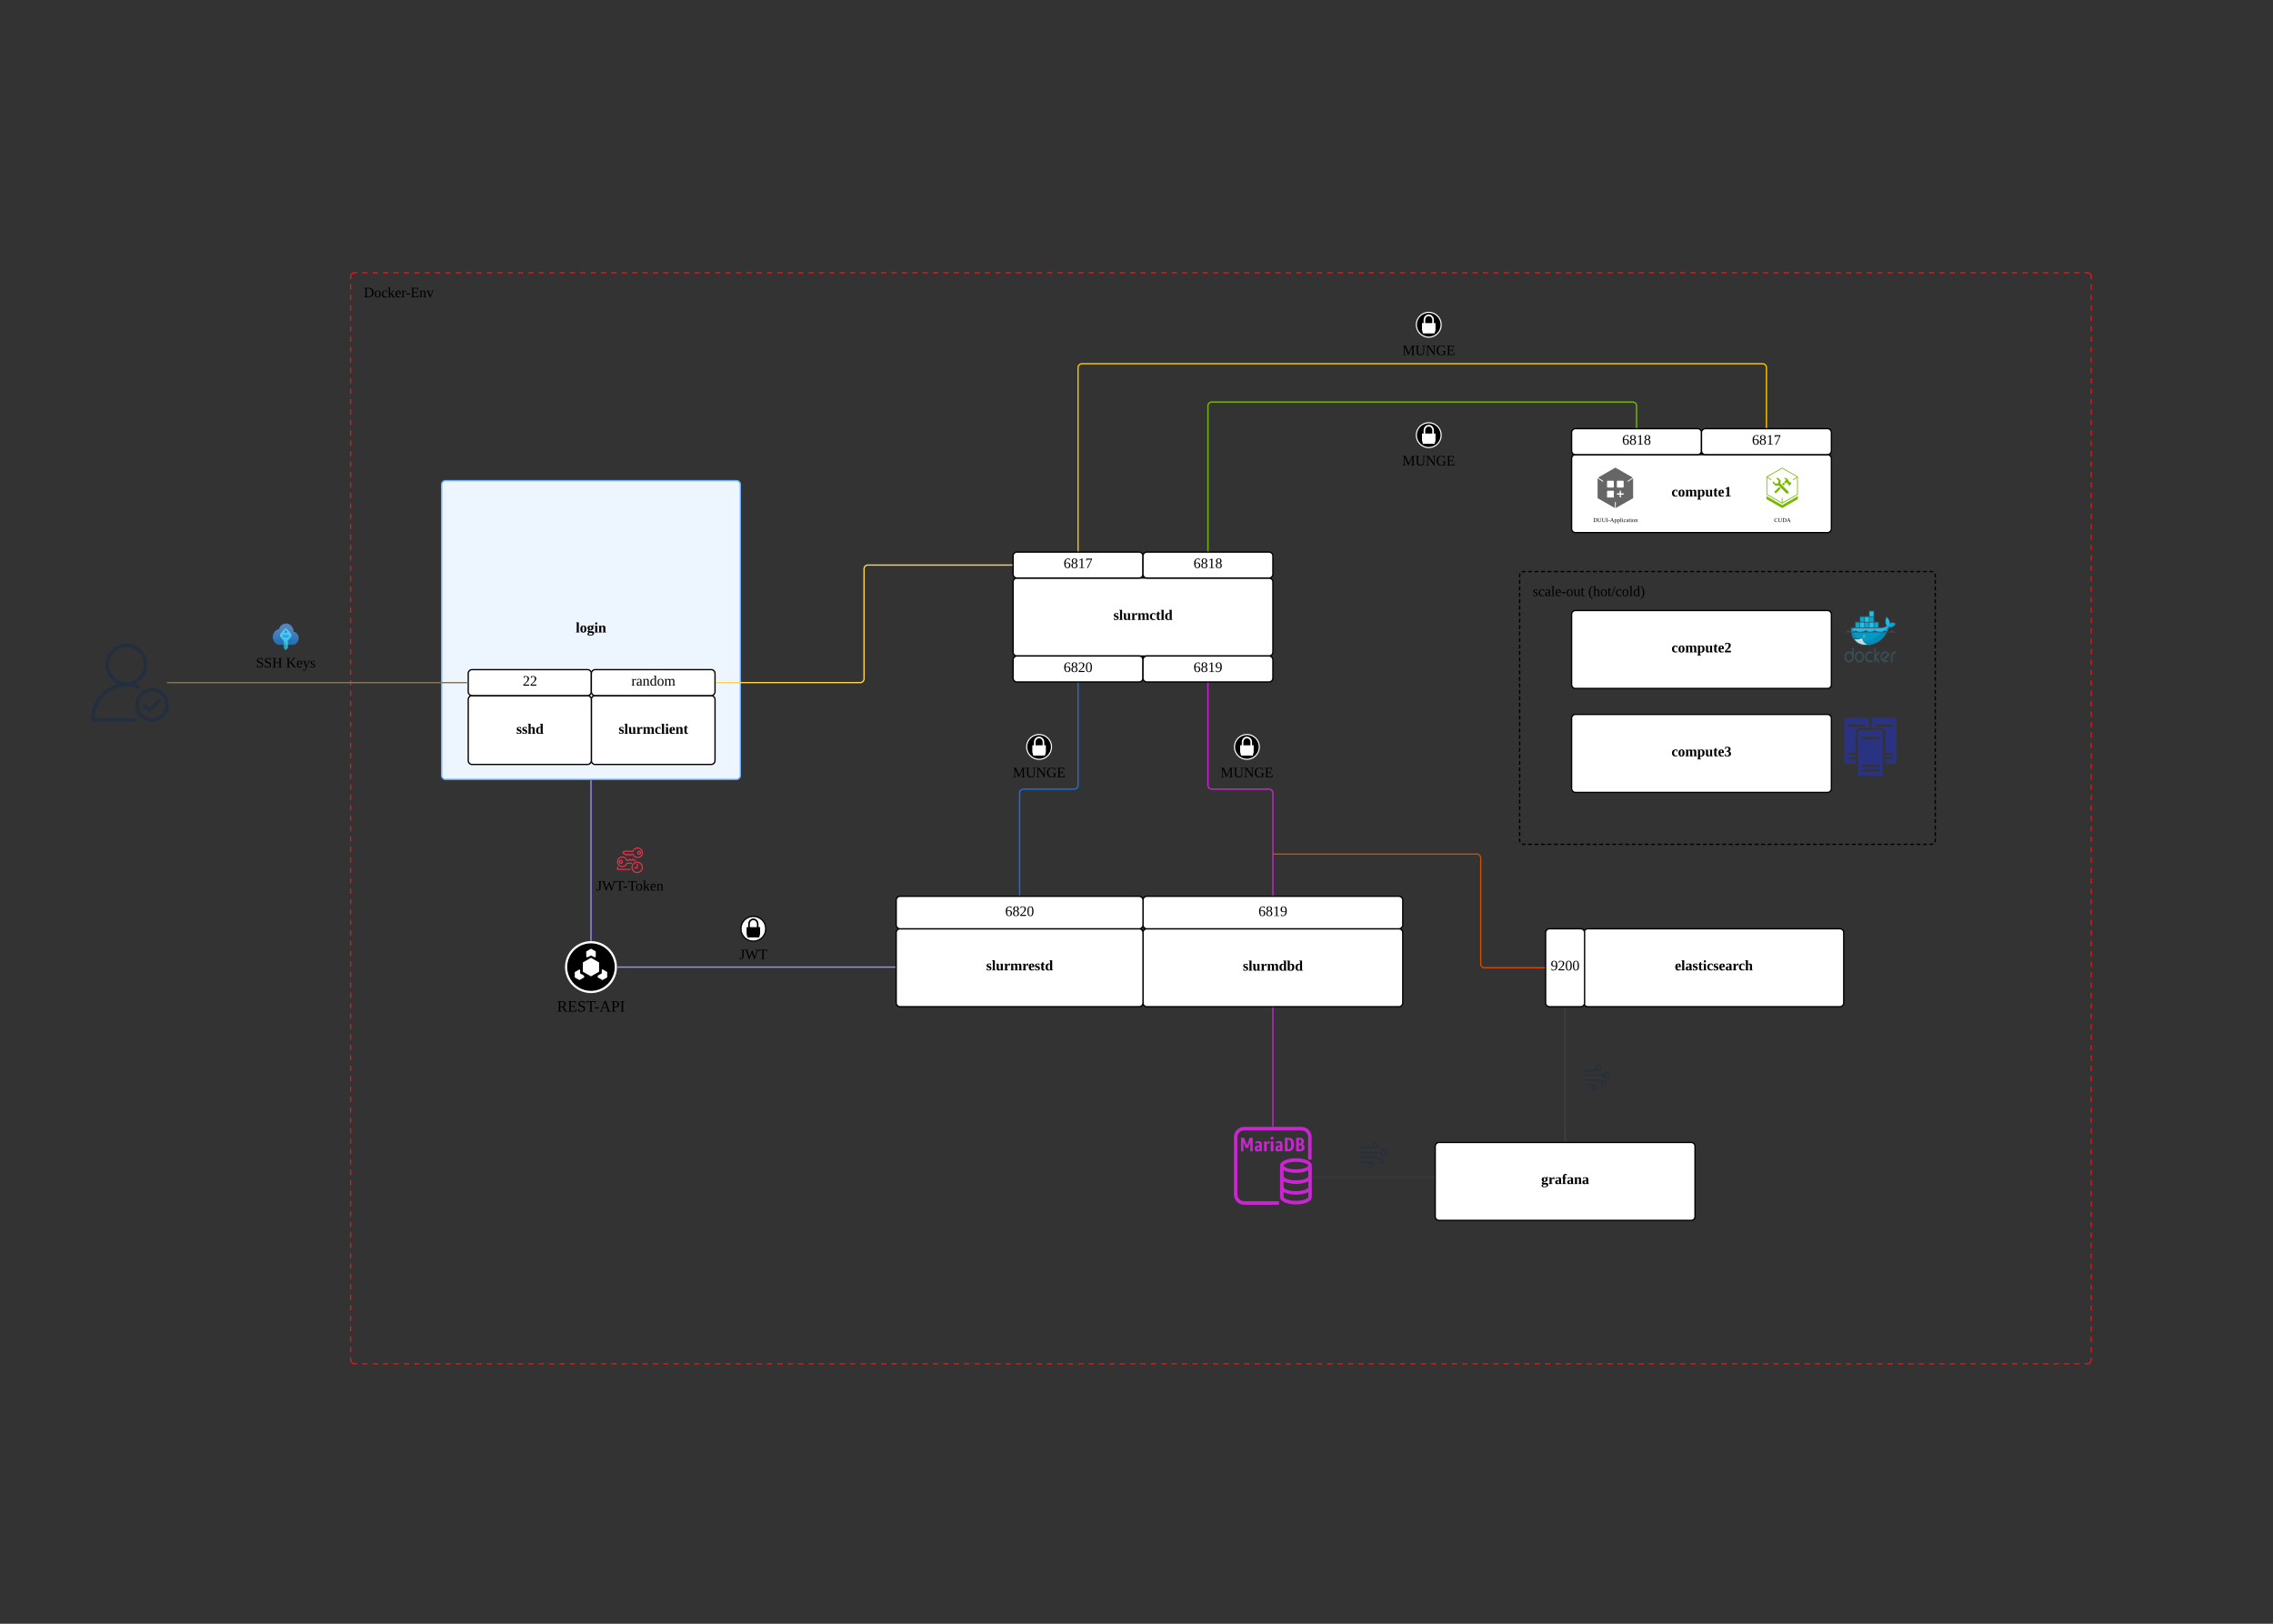 <svg xmlns="http://www.w3.org/2000/svg" xmlns:xlink="http://www.w3.org/1999/xlink" xmlns:lucid="lucid" width="3500" height="2500"><rect width="100%" height="100%" fill="#333333" stroke="none"/><g transform="translate(2500 1000)" lucid:page-tab-id="0_0"><path d="M-160-114a6 6 0 0 1 6-6h628a6 6 0 0 1 6 6v408a6 6 0 0 1-6 6h-628a6 6 0 0 1-6-6z" fill="#fff" fill-opacity="0"/><path d="M-156.72-119.35l.87-.36.9-.23.95-.07h3m3.98 0h5.98m4 0h5.97m3.98 0h6m3.98 0h5.98m4 0h5.97m4 0h5.97m4 0h5.97m4 0h5.97m3.98 0h5.98m4 0h5.97m4 0h5.97m4 0h5.97m4 0h5.98m4 0h5.97m3.98 0h5.98m4 0h5.98m4 0h5.97m4 0h5.97m4 0h5.97m3.98 0h5.98m3.98 0h5.98m4 0h5.97m3.98 0h5.98m4 0h5.97m4 0h5.97m3.98 0h5.98m4 0h5.97m4 0h5.97m4 0h5.97m4 0h5.97m4 0H158m4 0h5.97m4 0h5.97m4 0h5.97m4 0h5.98m4 0h5.97m4 0h5.97m3.98 0h5.98m4 0h5.97m4 0h5.97m4 0h5.97m3.98 0h5.98m3.98 0h6m3.97 0h6m3.98 0h5.98m4 0h5.97m4 0h5.97m4 0h5.97m3.98 0h6m3.97 0h5.98m4 0h5.97m4 0h5.97m4 0h5.97m4 0h5.98m3.98 0h5.98m4 0h5.97m4 0h5.98m4 0h5.97m4 0h5.97m4 0h5.97m3.97 0h5.98m4 0H467m4 0H474l.94.07.9.22.88.35m2.63 2.63l.36.87.23.9.07.95v2.98m0 4v5.96m0 3.98v5.97m0 3.97v5.97m0 3.98v5.97m0 3.97v5.97m0 3.98v5.97m0 3.97v5.97m0 3.98v5.98m0 3.98v5.97m0 3.98v5.97m0 3.98v5.97m0 3.98V8.4m0 3.98v5.97m0 3.98v5.97m0 3.98v5.97m0 3.98v5.98m0 3.98v5.98m0 3.98v5.97m0 4v5.96m0 3.98V88m0 4v5.96m0 3.98v5.97m0 4v5.96m0 3.98v5.97m0 4v5.97m0 3.98v5.97m0 3.98v5.97m0 3.98v5.97m0 3.98v5.97m0 3.98v5.97m0 3.98v5.97m0 3.98v5.97m0 4v5.96m0 3.98v5.97m0 3.98v5.98m0 3.98v5.97m0 3.98v5.98m0 3.98v5.97m0 3.98v5.98m0 3.98v5.97m0 4V294l-.07.94-.22.9-.35.88m-2.63 2.63l-.87.36-.9.23-.95.07h-3m-3.98 0h-5.98m-4 0h-5.97m-3.98 0h-6m-3.98 0h-5.98m-4 0h-5.97m-4 0h-5.97m-4 0h-5.97m-4 0h-5.97m-3.98 0h-5.98m-4 0h-5.97m-4 0h-5.97m-4 0h-5.97m-4 0h-5.98m-4 0h-5.97m-3.98 0h-5.98m-4 0h-5.98m-4 0h-5.97m-4 0h-5.97m-4 0h-5.97m-3.98 0h-5.98m-3.98 0h-5.98m-4 0h-5.97m-3.98 0h-5.98m-4 0h-5.97m-4 0h-5.97m-3.98 0h-5.98m-4 0h-5.97m-4 0h-5.97m-4 0h-5.97m-4 0h-5.97m-4 0H162m-4 0h-5.97m-4 0h-5.97m-4 0h-5.97m-4 0h-5.98m-4 0h-5.97m-3.98 0h-6m-3.97 0h-5.98m-4 0h-5.97m-4 0H72.3m-4 0h-5.97m-3.98 0h-5.98m-3.98 0h-5.98m-4 0h-5.97m-3.98 0h-5.98m-4 0h-5.97m-4 0H2.5m-4 0h-5.97m-3.98 0h-5.98m-4 0h-5.97m-4 0h-5.97m-4 0h-5.97m-4 0h-5.97m-4 0h-5.98m-3.98 0h-5.98m-4 0h-5.97m-4 0h-5.98m-4 0h-5.97m-4 0h-5.97m-3.98 0h-6m-3.97 0h-5.98m-4 0H-147m-4 0H-154l-.94-.07-.9-.22-.88-.35m-2.63-2.63l-.36-.87-.23-.9-.07-.95v-3m0-3.97v-5.97m0-3.98v-5.97m0-3.97v-5.97m0-3.98v-5.97m0-3.97v-5.97m0-3.98v-5.97m0-3.97v-5.97m0-3.98v-5.97m0-3.98v-5.97m0-3.98v-5.97m0-3.98v-5.97m0-3.98v-5.97m0-3.98v-5.97m0-3.98v-5.97m0-3.98v-5.97m0-3.98v-5.98m0-4v-5.96m0-3.98v-5.97m0-4v-5.96m0-3.98V92m0-4v-5.96m0-3.98V72.1m0-4v-5.96m0-3.98V52.2m0-4v-5.97m0-3.98v-5.97m0-3.98v-5.97m0-3.98v-5.97m0-3.98V2.43m0-3.98v-5.97m0-3.98v-5.97m0-3.98v-5.97m0-3.98v-5.98m0-3.98v-5.97m0-3.98v-5.98m0-3.98v-5.97m0-3.98v-5.98m0-3.98v-5.97m0-3.98v-5.98m0-3.98v-5.97m0-3.98v-3l.07-.94.22-.9.35-.88" stroke="#000" stroke-width="2" fill="none"/><use xlink:href="#a" transform="matrix(1,0,0,1,-140,-100) translate(0 17.778)"/><use xlink:href="#b" transform="matrix(1,0,0,1,-140,-100) translate(85.556 17.778)"/><path d="M-1960-574a6 6 0 0 1 6-6H714a6 6 0 0 1 6 6v1668a6 6 0 0 1-6 6h-2668a6 6 0 0 1-6-6z" fill="#fff" fill-opacity="0"/><path d="M-1942.02-580h8m7.98 0h8m7.97 0h8m7.98 0h8m8 0h7.97m8 0h7.98m8 0h7.98m7.98 0h8m8 0h7.98m8 0h7.97m8 0h7.98m8 0h7.98m8 0h7.98m8 0h7.98m8 0h7.97m8 0h7.98m8 0h8m7.98 0h7.98m8 0h7.98m8 0h7.98m7.98 0h8m7.98 0h8m7.97 0h8m7.98 0h8m7.98 0h8m7.98 0h8m7.98 0h8m7.98 0h7.98m8 0h7.98m8 0h7.98m7.98 0h8m7.98 0h8m7.98 0h7.98m8 0h7.98m8 0h7.98m7.98 0h8m7.98 0h8m7.98 0h7.98m8 0h7.98m8 0h7.98m7.98 0h8m7.98 0h8m7.98 0h7.98m8 0h7.98m8 0h7.98m7.98 0h8m7.98 0h8m7.98 0h7.98m8 0h7.98m8 0h7.98m7.98 0h8m7.98 0h8m7.98 0h7.98m8 0h7.98m8 0h7.98m7.98 0h8m7.98 0h8m7.98 0h8m7.97 0h7.98m8 0h7.98m8 0h7.97m8 0h7.98m8 0h8m7.97 0h8m7.98 0h8m7.97 0h8m7.98 0h8m7.98 0h8m7.97 0h8m7.98 0h8m7.97 0h8m7.98 0h8m7.98 0h8m7.97 0h8m7.98 0h8m8 0h7.97m8 0h7.98m8 0h7.98m7.98 0h8m8 0h7.98m8 0h7.97m8 0h7.98m8 0h7.98m8 0h7.98m8 0h7.98m8 0h7.97m8 0h7.98m8 0h8m7.97 0h8m7.98 0h8m7.98 0h7.98m8 0h8m7.98 0h8m7.97 0h8m7.98 0h8m7.98 0h8m7.98 0h8m7.98 0h8m7.97 0h8m7.98 0h8m8 0h7.97m8 0h7.98m8 0h7.98m8 0h7.97m8 0h7.98m8 0h7.97m8 0h7.98m8 0h7.98m8 0h7.98m8 0h7.98m8 0h7.97m8 0h7.98m8 0h8m7.97 0h8m7.98 0h8m7.98 0h8m7.97 0h8m7.98 0h8m7.98 0h7.98m8 0h7.98m8 0h7.98m7.98 0h8m7.98 0h8m7.98 0h7.98m8 0H47m8 0h7.98m7.98 0h8m7.98 0h8m7.98 0h7.98m8 0h7.98m8 0h7.98m7.98 0h8m7.98 0h8m7.98 0h7.98m8 0h7.98m8 0h7.98m7.98 0h8m7.98 0h8m7.98 0h8m7.97 0h8m7.98 0h8m7.98 0h8m7.98 0h8m7.98 0h8m7.97 0h8m7.98 0h8m8 0h7.97m8 0h7.98m8 0h7.98m7.98 0h8m8 0h7.98m8 0h7.97m8 0h7.98m8 0h7.98m8 0h7.98m8 0h7.98m8 0h7.97m8 0h7.98m8 0h8m7.97 0h8m7.98 0h8m7.98 0h7.98m8 0h8m7.98 0h8m7.97 0h8m7.98 0h8m7.98 0h4a6 6 0 0 1 6 6v4m0 8.03v8.02m0 8.02v8.02m0 8v8.02m0 8.02v8.02m0 8.02v8.02m0 8.02v8.02m0 8.02v8.02m0 8.02v8.02m0 8.02v8.02m0 8v8.03m0 8v8.03m0 8.02v8.02m0 8.02v8m0 8.03v8.02m0 8.02v8.02m0 8v8.02m0 8.02v8.02m0 8.02v8.02m0 8.02v8.02m0 8.02v8.02m0 8.02v8.02m0 8.02v8.02m0 8v8.03m0 8v8.03m0 8.02v8.02m0 8.02v8m0 8.03v8.02m0 8.02v8.02m0 8v8.03m0 8v8.03m0 8.02v8.02m0 8.02v8.02m0 8.02v8.02m0 8.02v8.02m0 8.02v8.02m0 8.02v8m0 8.03v8.03m0 8.02v8.02m0 8.02v8m0 8.03v8.02m0 8.02v8.02m0 8v8.03m0 8v8.03m0 8.02v8.02m0 8.02v8.02m0 8.02v8.02m0 8.02v8.02m0 8.02v8.02m0 8v8.03m0 8v8.03m0 8.02v8.02m0 8.02v8m0 8.03v8.02m0 8.02v8.02m0 8v8.02m0 8.02v8.02m0 8.02v8.02m0 8.02v8.02m0 8.02v8.02m0 8.02v8.02m0 8.02v8.02m0 8v8.03m0 8v8.03m0 8.02v8.02m0 8.02v8m0 8.03v8.02m0 8.02v8.02m0 8v8.02m0 8.02v8.02m0 8.02v8.02m0 8.02v8.02m0 8.02v8.02m0 8.02v8.02m0 8.02v8.02m0 8v8.03m0 8v8.03m0 8.02v8.02m0 8.02v8m0 8.03v8.02m0 8.02v8.02m0 8v8.02m0 8.02v8.02m0 8.02v8.02m0 8.02v8.02m0 8.02v8.02m0 8.02v8.02m0 8.02v8.02m0 8v8.03m0 8v8.03m0 8.02v8.02m0 8.02v8m0 8.03v8.02m0 8.02v8.02m0 8v8.02m0 8.02v8.02m0 8.02v8.02m0 8.02v8.02m0 8.02v8.02m0 8.02v8.02m0 8.02v8.02m0 8.02v8m0 8.03v8.03m0 8.02v8.02m0 8.02v4a6 6 0 0 1-6 6h-4m-7.98 0h-8m-7.98 0h-8m-7.97 0h-8m-7.98 0h-8m-8 0h-7.97m-8 0h-7.98m-8 0h-7.98m-7.98 0h-8m-8 0h-7.98m-8 0h-7.97m-8 0h-7.98m-8 0h-7.98m-8 0h-7.98m-8 0h-7.98m-8 0h-7.97m-8 0h-7.98m-8 0h-8m-7.97 0h-8m-7.98 0h-8m-7.98 0h-8m-7.97 0h-8m-7.98 0h-8m-7.97 0h-8m-7.98 0h-8m-7.98 0h-8m-7.98 0h-8m-7.98 0h-8m-7.97 0h-8m-7.98 0h-8m-8 0h-7.97m-8 0h-7.98m-8 0h-7.98m-8 0h-7.97m-8 0h-7.98m-8 0h-7.98m-7.98 0h-8m-7.98 0h-8m-7.98 0h-7.98m-8 0h-7.98m-8 0h-7.98m-7.98 0h-8m-7.98 0h-8m-7.98 0h-7.98m-8 0H7.07m-8 0H-8.9m-7.98 0h-8m-7.98 0h-8m-7.98 0h-7.98m-8 0h-7.98m-8 0h-7.98m-7.98 0h-8m-7.98 0h-8m-7.98 0h-7.98m-8 0h-7.98m-8 0h-7.98m-7.98 0h-8m-7.98 0h-8m-7.98 0h-7.98m-8 0h-7.98m-8 0h-7.98m-8 0h-7.97m-8 0h-7.98m-8 0h-8m-7.97 0h-8m-7.98 0h-8m-7.98 0h-7.98m-8 0h-8m-7.98 0h-8m-7.97 0h-8m-7.98 0h-8m-7.98 0h-8m-7.98 0h-8m-7.98 0h-8m-7.97 0h-8m-7.98 0h-8m-8 0h-7.97m-8 0h-7.98m-8 0h-7.98m-7.98 0h-8m-8 0h-7.98m-8 0h-7.97m-8 0h-7.98m-8 0H-616m-8 0h-7.98m-8 0h-7.98m-8 0h-7.97m-8 0h-7.98m-8 0h-8m-7.97 0h-8m-7.98 0h-8m-7.98 0h-7.98m-8 0h-8m-7.98 0h-8m-7.97 0h-8m-7.98 0h-8m-7.98 0h-8m-7.98 0h-8m-7.98 0h-8m-7.98 0h-7.98m-8 0h-7.98m-8 0h-7.98m-7.98 0h-8m-7.98 0h-8m-7.98 0h-7.98m-8 0h-7.98m-8 0h-7.98m-7.98 0h-8m-7.98 0h-8m-7.98 0h-7.98m-8 0h-7.98m-8 0h-7.98m-7.98 0h-8m-7.98 0h-8m-7.98 0h-7.98m-8 0h-7.98m-8 0h-7.98m-7.98 0h-8m-7.98 0h-8m-7.98 0h-7.98m-8 0h-7.98m-8 0h-7.98m-7.98 0h-8m-7.98 0h-8m-7.98 0h-7.98m-8 0h-7.98m-8 0h-7.98m-7.98 0h-8m-7.98 0h-8m-7.98 0h-7.98m-8 0h-7.98m-8 0h-7.98m-7.98 0h-8m-7.98 0h-8m-7.98 0h-7.98m-8 0h-7.98m-8 0h-7.98m-7.98 0h-8m-7.98 0h-8m-7.98 0h-7.98m-8 0h-7.98m-8 0h-7.98m-8 0h-7.97m-7.98 0h-8m-7.98 0h-8m-7.97 0h-8m-7.98 0h-8m-7.98 0h-8m-7.98 0h-8m-7.98 0h-7.98m-8 0h-7.98m-8 0h-7.98m-7.98 0h-8m-7.98 0h-8m-7.98 0h-8m-7.97 0h-7.98m-8 0h-7.98m-8 0h-7.97m-8 0h-7.98m-8 0h-8m-7.97 0h-8m-7.98 0h-8m-7.98 0h-7.98m-8 0h-8m-7.98 0h-8m-7.97 0h-8m-7.98 0h-8m-7.98 0h-4a6 6 0 0 1-6-6v-4m0-8.03v-8.02m0-8.02v-8.02m0-8v-8.03m0-8v-8.03m0-8.02v-8.02m0-8.02v-8.02m0-8.02v-8.02m0-8.02v-8.02m0-8.02v-8.02m0-8v-8.03m0-8v-8.03m0-8.02v-8.02m0-8.02v-8m0-8.03v-8.02m0-8.02v-8.02m0-8v-8.02m0-8.02v-8.02m0-8.02v-8.02m0-8.02v-8.02m0-8.02v-8.02m0-8.02v-8.02m0-8.02v-8.02m0-8v-8.03m0-8v-8.03m0-8.02v-8.02m0-8.02v-8m0-8.03v-8.02m0-8.02v-8.02m0-8v-8.02m0-8.02v-8.02m0-8.02v-8.02m0-8.02v-8.02m0-8.02v-8.02m0-8.02v-8.02m0-8.02v-8.02m0-8v-8.03m0-8v-8.03m0-8.02v-8.02m0-8.02v-8m0-8.03v-8.02m0-8.02v-8.02m0-8v-8.02m0-8.02v-8.02m0-8.02v-8.02m0-8.02v-8.02m0-8.02v-8.02m0-8.02v-8.02m0-8.02v-8.02m0-8v-8.03m0-8v-8.03m0-8.02v-8.02m0-8.02v-8m0-8.03v-8.02m0-8.02v-8.02m0-8v-8.03m0-8v-8.03m0-8.02v-8.02m0-8.02v-8.02m0-8.02v-8.02m0-8.02v-8.02m0-8.02v-8.02m0-8.02v-8m0-8.03v-8.03m0-8.02v-8.02m0-8.02v-8m0-8.03v-8.02m0-8.02V15.4m0-8V-.64m0-8v-8.03m0-8.02v-8.02m0-8.02v-8.02m0-8.02v-8.02m0-8.02v-8.02m0-8.02v-8.02m0-8.02v-8m0-8.03v-8.03m0-8.02v-8.02m0-8.02v-8m0-8.03v-8.02m0-8.02v-8.02m0-8v-8.03m0-8v-8.03m0-8.02v-8.02m0-8.02v-8.02m0-8.02v-8.02m0-8.02v-8.02m0-8.02v-8.02m0-8v-8.03m0-8v-8.03m0-8.02v-8.02m0-8.02v-8m0-8.03v-8.02m0-8.02v-8.02m0-8v-8.02m0-8.02v-8.02m0-8.02v-8.02m0-8.02v-8.02m0-8.02v-8.02m0-8.02v-8.02m0-8.02v-8.02m0-8v-8.03m0-8v-8.03m0-8.02v-8.02m0-8.02v-4a6 6 0 0 1 6-6h4" stroke="#e81313" stroke-width="2" fill="none"/><use xlink:href="#c" transform="matrix(1,0,0,1,-1940,-560) translate(0 17.778)"/><path d="M-940-104a6 6 0 0 1 6-6h388a6 6 0 0 1 6 6V4a6 6 0 0 1-6 6h-388a6 6 0 0 1-6-6z" stroke="#000" stroke-width="2" fill="#fff"/><use xlink:href="#d" transform="matrix(1,0,0,1,-932,-102) translate(146.444 56.444)"/><path d="M-80-294a6 6 0 0 1 6-6h388a6 6 0 0 1 6 6v108a6 6 0 0 1-6 6H-74a6 6 0 0 1-6-6z" stroke="#000" stroke-width="2" fill="#fff"/><use xlink:href="#e" transform="matrix(1,0,0,1,-72,-292) translate(145.827 56.444)"/><path d="M-80-54a6 6 0 0 1 6-6h388a6 6 0 0 1 6 6V54a6 6 0 0 1-6 6H-74a6 6 0 0 1-6-6z" stroke="#000" stroke-width="2" fill="#fff"/><use xlink:href="#f" transform="matrix(1,0,0,1,-72,-52) translate(145.827 56.444)"/><path d="M-740 436a6 6 0 0 1 6-6h388a6 6 0 0 1 6 6v108a6 6 0 0 1-6 6h-388a6 6 0 0 1-6-6z" stroke="#000" stroke-width="2" fill="#fff"/><use xlink:href="#g" transform="matrix(1,0,0,1,-732,438) translate(145.765 56.444)"/><path d="M-80 106a6 6 0 0 1 6-6h388a6 6 0 0 1 6 6v108a6 6 0 0 1-6 6H-74a6 6 0 0 1-6-6z" stroke="#000" stroke-width="2" fill="#fff"/><use xlink:href="#h" transform="matrix(1,0,0,1,-72,108) translate(145.827 56.444)"/><path d="M-1553.3 489c0 20.25-16.44 36.7-36.68 36.7-20.25 0-36.68-16.45-36.68-36.7 0-20.24 16.43-36.67 36.68-36.67 20.24 0 36.68 16.43 36.68 36.68z" stroke="#000" stroke-opacity="0" stroke-width="9.38"/><path d="M-1590 449c-22.08 0-40 17.92-40 40s17.92 40 40 40 40-17.92 40-40-17.92-40-40-40zm0 76.64c-20.24 0-36.64-16.4-36.64-36.64 0-20.24 16.4-36.64 36.64-36.64 20.24 0 36.64 16.4 36.64 36.64 0 20.24-16.4 36.64-36.64 36.64z" stroke="#000" stroke-opacity="0" stroke-width="9.38" fill="#fff"/><path d="M-1577.52 481.82v14.28l-12.48 7.14-12.48-7.14v-14.28l12.48-7.14 12.48 7.14zM-1582.64 464.86v8.38l-1.4.8-5.92-2.9-5.9 2.9-1.42-.8v-8.38l7.32-4.18 7.32 4.18zM-1565.04 496.52v8.32l-7.28 4.16-7.28-4.16v-2.68l6.25-3.56v-5.64l1.03-.6 7.28 4.16zM-1600.56 502.26v2.64l-7.2 4.1-7.2-4.1v-8.2l7.2-4.1 1.02.6v5.55l6.18 3.5z" stroke="#000" stroke-opacity="0" stroke-width="9.38" fill="#fff"/><use xlink:href="#i" transform="matrix(1,0,0,1,-1660,538) translate(17.648 19.556)"/><path d="M244.2-280L220-266.16v27.67l24.2 13.84 24.2-13.83v-27.66L244.2-280zm23.05 40.84l-22.46 12.84v-7.08h-1.17v7.08l-22.47-12.84v-25.57l5.9 4 .64-1-6.05-4.05 22.56-12.9 22.67 12.85-6.15 4.15.63 1 5.9-4v25.52z" stroke="#000" stroke-opacity="0" stroke-width="2.78" fill="#76b900"/><path d="M220-236.17v4.6l24.2 13.82 24.2-13.82v-4.6l-24.2 13.82-24.2-13.82zM254.08-242.1c0 .55-.2 1.08-.6 1.5-.8.76-2.16.76-2.96 0l-7.14-7.17-.82-.82-2.3-2.3-.83-.84-1-.98-4.4.62-4-4v-2.05l.66-.68 3.56 3.58 3.82-.76.77-3.8-3.58-3.6.67-.66H238l4 4-.65 4.38 1.02 1 .8.83 2.32 2.33.8.82 7.18 7.13c.4.4.6.92.6 1.47zM258.63-255.86l-3.56 3.56-1.38-1.37-.64-1.9-1.75-1.74-1.88 1.87-2.3-2.3 3.13-3.16-3.2-3.16h3.4l3.8 3.8-.63.63 1.76 1.75 1.88.64 1.37 1.38z" stroke="#000" stroke-opacity="0" stroke-width="2.78" fill="#76b900"/><path d="M241.8-247.8l-7.54 7.52-2.25-2.4 7.47-7.44 2.32 2.32z" stroke="#000" stroke-opacity="0" stroke-width="2.78" fill="#76b900"/><path d="M244-254.7l2.28-2.27 2.32 2.32-2.27 2.27-2.32-2.32z" stroke="#000" stroke-opacity="0" stroke-width="1.96" fill="#76b900"/><use xlink:href="#j" transform="matrix(1,0,0,1,190,-208.748) translate(41.734 12.488)"/><path d="M-80-334a6 6 0 0 1 6-6h188a6 6 0 0 1 6 6v28a6 6 0 0 1-6 6H-74a6 6 0 0 1-6-6z" stroke="#000" stroke-width="2" fill="#fff"/><use xlink:href="#k" transform="matrix(1,0,0,1,-75,-335) translate(72.778 19.653)"/><path d="M-495.36 766.56c0-1.08-.24-1.8-.6-2.4-.48-.48-1.2-.72-1.92-.72h-2.16v6.12h2.4c.72 0 1.32-.24 1.68-.84.36-.48.6-1.2.6-2.16zm-4.68-6h1.68c.6 0 1.2-.24 1.56-.72.48-.48.6-1.2.6-2.16 0-.84-.12-1.56-.48-2.04-.36-.6-.84-.84-1.44-.84h-1.92v5.76zm5.4 1.08c1.08.36 1.92 1.08 2.52 1.92.6.84.84 1.92.84 3.12 0 1.8-.6 3.24-1.68 4.32-1.2.96-2.76 1.56-4.68 1.56H-504V751.8h6.24c1.56 0 3 .6 3.96 1.56 1.08 1.08 1.68 2.4 1.68 3.96 0 1.08-.24 1.92-.72 2.64-.36.72-.96 1.32-1.8 1.68zm-17.16.24c0-2.4-.36-4.08-.96-5.16s-1.56-1.68-2.88-1.68h-1.8v14.28h1.8c1.32 0 2.28-.6 2.88-1.68.6-1.08.96-2.88.96-5.16v-.6zm2.28-7.44c1.32 1.8 2.04 4.32 2.04 7.68 0 3.48-.72 6-2.04 7.8-1.32 1.68-3.12 2.64-5.64 2.64h-6.36V751.8h6.24c2.52 0 4.44.96 5.76 2.64zm-19.56 11.76c-.36-.12-.84-.24-1.44-.24s-1.08.24-1.32.6c-.36.36-.48.84-.48 1.56 0 .6.12 1.08.36 1.44.24.36.6.48.96.48.72 0 1.32-.36 1.92-.96v-2.88zm.24 4.92c-.24.6-.72.96-1.44 1.32-.6.36-1.2.48-1.92.48-1.2 0-2.16-.36-2.88-1.2-.72-.84-1.08-1.92-1.08-3.36s.48-2.64 1.32-3.48c.84-.84 2.04-1.32 3.48-1.32.6 0 1.44.12 2.28.36v-1.44c0-.96-.12-1.68-.36-2.04-.24-.36-.72-.6-1.44-.6-1.2 0-2.64.36-4.44.96v-2.64c.6-.36 1.32-.72 2.28-.96.96-.24 1.92-.24 2.88-.24 1.68 0 3 .36 3.72 1.08.72.84 1.2 2.04 1.2 3.84v10.68h-3.24l-.36-1.44zm-14.4 1.44h4.08v-15.24h-4.08v15.24zm3.72-21.72c-.36-.36-.96-.6-1.68-.6s-1.32.24-1.8.6c-.36.48-.6.96-.6 1.68s.24 1.32.6 1.68c.48.36 1.08.6 1.8.6s1.32-.24 1.68-.6c.48-.36.72-.96.72-1.68s-.24-1.2-.72-1.68zm-10.32 8.4l-.36-1.92h-3.36v15.24h4.08V761.4c.84-.48 1.8-.72 2.64-.72.6 0 1.08 0 1.68.12v-3.6c-.36 0-.72-.12-.96-.12-.72 0-1.32.24-1.92.6-.6.36-1.2.84-1.8 1.56zm-10.92 6.96c-.48-.12-.96-.24-1.56-.24-.6 0-.96.24-1.32.6-.36.36-.48.84-.48 1.56 0 .6.12 1.08.36 1.44.24.36.6.48 1.08.48.6 0 1.32-.36 1.92-.96v-2.88zm0-2.28v-1.44c0-.96-.12-1.68-.36-2.04-.36-.36-.84-.6-1.56-.6-1.2 0-2.64.36-4.32.96v-2.64c.48-.36 1.32-.72 2.16-.96.96-.24 1.92-.24 2.88-.24 1.8 0 3 .36 3.84 1.08.72.84 1.08 2.04 1.08 3.84v10.68h-3.12l-.36-1.44c-.36.6-.84.96-1.44 1.32-.6.36-1.32.48-1.92.48-1.32 0-2.28-.36-3-1.2-.72-.84-1.08-1.92-1.08-3.36s.48-2.64 1.32-3.48c.96-.84 2.04-1.32 3.6-1.32.6 0 1.32.12 2.28.36zm-10.32 8.64V751.8h-4.68l-4.2 11.64-4.32-11.64h-4.8v20.76h3.72v-14.4l3.48 9.24h3.6l3.48-9.36v14.52h3.72zm85.68 39v-9.6c-4.8 2.52-11.88 3.84-19.08 3.84-7.08 0-14.28-1.32-18.96-3.84v9.6c0 1.68 6.48 5.76 18.96 5.76 12.6 0 19.08-4.08 19.08-5.76zm0 16.68v-9.36c-4.8 2.52-11.88 3.96-19.08 3.96-7.08 0-14.28-1.44-18.96-3.96v9.36c0 1.68 6.48 5.76 18.96 5.76 12.6 0 19.08-4.08 19.08-5.76zm0 14.88v-7.56c-4.8 2.52-11.88 3.84-19.08 3.84-7.08 0-14.28-1.32-18.96-3.84v7.56c0 1.68 6.48 5.76 18.96 5.76 12.6 0 19.08-4.08 19.08-5.76zm-38.04-48.48c0 1.68 6.48 5.76 18.96 5.76 12.6 0 19.08-4.08 19.08-5.76 0-1.8-6.48-5.76-19.08-5.76-12.48 0-18.96 3.96-18.96 5.76zm43.44 0v48.48c0 7.32-12.24 11.28-24.48 11.28-12.12 0-24.48-3.96-24.48-11.28v-48.48c0-7.44 12.36-11.28 24.48-11.28 12.24 0 24.48 3.84 24.48 11.28zm-104.28 54.84h53.64V855h-53.64c-8.64 0-15.72-7.08-15.72-15.72v-88.56c0-8.64 7.08-15.72 15.72-15.72h88.32c8.64 0 15.6 7.08 15.6 15.72v34.68h-5.4v-34.68c0-5.64-4.56-10.2-10.2-10.2h-88.32c-5.64 0-10.32 4.56-10.32 10.2v88.56c0 5.64 4.68 10.2 10.32 10.2z" stroke="#000" stroke-opacity="0" fill="#c925d1"/><path d="M120-334a6 6 0 0 1 6-6h188a6 6 0 0 1 6 6v28a6 6 0 0 1-6 6H126a6 6 0 0 1-6-6z" stroke="#000" stroke-width="2" fill="#fff"/><use xlink:href="#l" transform="matrix(1,0,0,1,125,-335) translate(72.778 19.653)"/><path d="M-940-144a6 6 0 0 1 6-6h188a6 6 0 0 1 6 6v28a6 6 0 0 1-6 6h-188a6 6 0 0 1-6-6z" stroke="#000" stroke-width="2" fill="#fff"/><use xlink:href="#l" transform="matrix(1,0,0,1,-935,-145) translate(72.778 19.653)"/><path d="M-740-144a6 6 0 0 1 6-6h188a6 6 0 0 1 6 6v28a6 6 0 0 1-6 6h-188a6 6 0 0 1-6-6z" stroke="#000" stroke-width="2" fill="#fff"/><use xlink:href="#k" transform="matrix(1,0,0,1,-735,-145) translate(72.778 19.653)"/><path d="M-940 16a6 6 0 0 1 6-6h188a6 6 0 0 1 6 6v28a6 6 0 0 1-6 6h-188a6 6 0 0 1-6-6z" stroke="#000" stroke-width="2" fill="#fff"/><use xlink:href="#m" transform="matrix(1,0,0,1,-935,15) translate(72.778 19.653)"/><path d="M-840-152v-282a6 6 0 0 1 6-6H214a6 6 0 0 1 6 6v92" stroke="#f9c500" stroke-width="2" fill="none"/><path d="M-839.02-151H-841v-1.03h1.96zM220.97-341h-1.94v-1.03h1.94z" stroke="#f9c500" stroke-width=".05" fill="#f9c500"/><path d="M-640-152v-223a6 6 0 0 1 6-6H14a6 6 0 0 1 6 6v33" stroke="#76b900" stroke-width="2" fill="none"/><path d="M-639.02-151H-641v-1.03h1.96zM20.98-341h-1.96v-1.03h1.96z" stroke="#76b900" stroke-width=".05" fill="#76b900"/><path d="M14.73-263.56V-233l-26.7 15.25v-9.52h-1.32v9.52L-40-233v-30.56l8 5.35.7-1.13-8.04-5.36 26.7-15.3 26.7 15.25-8.1 5.42.72 1.12 8.05-5.37z" stroke="#000" stroke-opacity="0" stroke-width="3.14" fill="#666"/><path d="M-15-234.78c0 .4-.38.78-.77.78h-8.84c-.4 0-.8-.38-.8-.78v-8.9c0-.38.4-.77.8-.77h8.83c.38 0 .78.4.78.78v8.9zM-15-250.16c0 .4-.38.8-.77.8h-8.84c-.4 0-.8-.4-.8-.8v-8.9c0-.38.4-.77.8-.77h8.83c.38 0 .78.4.78.78v8.9zM.1-238.34h-4.15v4.16H-6v-4.16h-4.17v-2.1H-6v-4h1.95v4H.12v2.1zM.1-250.16c0 .4-.38.8-.77.8H-9.5c-.4 0-.78-.4-.78-.8v-8.9c.13-.38.4-.77.78-.77h8.84c.38 0 .78.4.78.78v8.9z" stroke="#000" stroke-opacity="0" stroke-width="3.14" fill="#fff"/><use xlink:href="#n" transform="matrix(1,0,0,1,-70,-208.748) translate(23.2 12.488)"/><path d="M-740 386a6 6 0 0 1 6-6h388a6 6 0 0 1 6 6v38a6 6 0 0 1-6 6h-388a6 6 0 0 1-6-6z" stroke="#000" stroke-width="2" fill="#fff"/><use xlink:href="#o" transform="matrix(1,0,0,1,-735,385) translate(172.778 25.278)"/><path d="M-740 16a6 6 0 0 1 6-6h188a6 6 0 0 1 6 6v28a6 6 0 0 1-6 6h-188a6 6 0 0 1-6-6z" stroke="#000" stroke-width="2" fill="#fff"/><use xlink:href="#o" transform="matrix(1,0,0,1,-735,15) translate(72.778 19.653)"/><path d="M-540 552v182" stroke="#c925d1" stroke-width="2" fill="none"/><path d="M-539.02 552.03H-541V551h1.96zM-539.02 735H-541v-1.03h1.96z" stroke="#c925d1" stroke-width=".05" fill="#c925d1"/><path d="M399.2 14.97c1.85-1.84 3.6-3.67 5.45-5.53.56-.63 1.28-1.3 1.84-1.95-.5-.74-1.3-1.28-2-1.57-1.37-.64-2.73-.43-4 .45-1.7 1.16-2.4 3-2.4 5.28.07.9.23 1.77.63 2.54l.48.77m2.1 1.74c.87.38 1.9.33 2.8.13.47-.23 1.67-.84 2.07-.75h.08l.08.05c.24.15.48.36.64.7.32.75.16 1.5-.48 1.92l-.17.16c-2.32 1.6-4.8 1.37-7.04-.1-1.13-.7-1.93-1.77-2.56-3.04l-.16-.3c-1.44-3.05-1.28-6.25.4-9.15.56-.98 1.27-1.78 2.15-2.37l.4-.22c2.16-1.5 4.48-1.4 6.72-.08 1.12.7 2.16 1.74 2.8 3.12l.08.25c.56 1-.08 1.87-.72 2.46-.8.7-1.5 1.54-2.23 2.27-1.68 1.65-3.28 3.33-4.88 4.98zm17.26-13.85h.24c.72 0 1.2.58 1.2 1.44 0 1.2-.96 1.5-1.76 1.5-1.12 0-2.16.78-2.88 1.67-.96 1.1-1.36 2.5-1.36 4.05v6.98c0 .82-.4 1.45-1.12 1.45h-.24c-.63 0-1.1-.63-1.1-1.45v-7.38c0-2.84 1.2-5.17 3.1-6.78 1.2-.97 2.48-1.5 3.92-1.5zM388.34 7.8c.96-1.1 1.84-2.24 2.8-3.35.32-.3 1.28-1.6 1.68-1.6h.48v.02c.56.13.96.54.96 1.24v.3c0 .48-.4 1.05-.72 1.4-.56.7-1.12 1.37-1.68 2.05l-2.96 3.54c1.28 1.5 2.56 3 3.76 4.52.4.43.72.86 1.04 1.27.16.15.32.33.4.56.16.18.16.4.16.63v.38c-.08.65-.48 1.17-1.04 1.17h-.24c-.4 0-.88-.54-1.12-.83-.56-.64-1.12-1.32-1.68-1.98l-1.84-2.17v3.5c0 .78-.4 1.44-1.12 1.44h-.16c-.72 0-1.12-.65-1.12-1.44V-1.17c0-.8.4-1.42 1.12-1.42h.16c.72 0 1.12.64 1.12 1.43V7.8zm-7.9-1.94c-.33-.2-1.05-.27-1.45-.3-2-.1-3.45 1.27-4.33 3.4-.32.73-.4 1.52-.4 2.34 0 2.47 1.04 4.2 2.88 5.25.72.4 1.6.46 2.32.46.64 0 1.6-.47 2.16-.8l.08-.05h.5v.02c.55.14 1.03.54 1.03 1.25v.3c0 1.76-2.72 2.14-3.76 2.23-3.68.3-6.4-2.08-7.44-6.2-.16-.7-.24-1.43-.24-2.18V11c0-3.12 1.35-5.62 3.6-7.2 1.03-.75 2.15-1.14 3.43-1.14h.48c1.3 0 2.5.46 3.52 1.32l.08.07.1.1c.06.24.23.5.23.78v.27c0 .75-.5 1.13-1.04 1.27l-.1.02h-.15c-.32-.03-1.12-.46-1.52-.64zm-22.08 5.48c0 2.2.88 3.8 2.48 4.97.72.53 1.52.78 2.4.78 1.76 0 3.12-1.1 4.08-2.95.48-.86.63-1.84.63-2.83 0-2.06-.8-3.6-2.23-4.74-.8-.63-1.6-.93-2.56-.93-2 0-3.52 1.23-4.4 3.38-.24.76-.4 1.53-.4 2.34zm4.56-8.6h.32c2.8 0 4.95 1.62 6.3 4.55.57 1.14.8 2.4.8 3.75v.6c0 3.12-1.26 5.6-3.5 7.2-1.04.72-2.24 1.1-3.44 1.1h-.48c-2.64 0-4.72-1.54-6.08-4.23-.56-1.25-.88-2.63-.88-4.08v-.6c0-3.12 1.28-5.6 3.52-7.2 1.04-.75 2.24-1.1 3.44-1.1zm-20.47 8.6c0 2.27.96 3.97 2.64 5.06.63.43 1.35.68 2.15.68 1.84 0 3.2-1.05 4.16-2.93.5-.88.65-1.83.65-2.85 0-1.97-.72-3.5-2.08-4.65-.8-.68-1.68-1.02-2.72-1.02-2 0-3.44 1.23-4.32 3.38-.32.76-.48 1.53-.48 2.34zm9.6-6.46v-6.1c0-.8.48-1.44 1.12-1.44h.23c.73 0 1.13.63 1.13 1.45v12.84c0 3.13-1.28 5.62-3.6 7.2-1.04.73-2.16 1.1-3.44 1.1h-.5c-2.63 0-4.7-1.53-6-4.22-.63-1.25-.95-2.63-.95-4.08v-.6c0-3.12 1.28-5.6 3.6-7.2 1.04-.75 2.16-1.1 3.36-1.1h.5c1.83 0 3.35.8 4.55 2.14zM386.12-42.93h7.2v8.7h3.6c1.67 0 3.42-.33 4.96-.98.77-.33 1.68-.77 2.45-1.3-1.05-1.57-1.54-3.57-1.68-5.5-.2-2.72.2-6.17 1.75-8.22l.77-1.03.84.8c2.32 2.17 4.2 5.2 4.5 8.65 2.72-.97 5.94-.7 8.32.92l1 .7-.5 1.2c-2.04 4.7-6.3 6.15-10.44 5.88-6.16 18.42-19.68 27.1-36 27.1-8.46 0-16.24-3.77-20.65-12.68l-.07-.16-.63-1.57c-1.47-3.95-1.96-8.22-1.68-12.54l.14-1.3h6.08v-8.7h7.14v-8.53h14.36V-60h8.54v17.07z" stroke="#000" stroke-opacity="0" fill="#394d54"/><path d="M409.35-39.72c.47-4.44-2.36-7.9-4.04-9.6-2 2.77-2.34 9.94.82 13-1.75 1.84-5.45 3.52-9.2 3.52h-45.88c-.34 4.7.33 9 1.95 12.7l.46 1.13c.34.67.74 1.3 1.14 1.92 1.9.17 3.57.2 5.18.17 3.16-.08 5.65-.54 7.6-1.34.27-.08.6.08.74.42.07.34-.07.7-.33.84-.28.12-.55.2-.82.3-1.55.5-3.16.87-5.3 1.04h-.15c-.07 0-.13 0-.2.04-.8.04-1.75.04-2.63.04-1 0-2 0-3.1-.08l-.06.04c3.84 5.1 9.82 8.17 17.3 8.17 15.86 0 29.3-8.4 35.23-27.16 4.24.5 8.34-.8 10.16-5.07-2.96-2.05-6.73-1.38-8.88-.1z" stroke="#000" stroke-opacity="0" fill="#00aada"/><path d="M409.33-39.73c.45-4.43-2.34-7.92-4.02-9.58-2 2.73-2.33 9.93.8 12.96-1.74 1.87-5.42 3.53-9.16 3.53h-43.17c-.17 7.16 2.07 12.64 6.03 15.92 3.13-.07 5.64-.54 7.6-1.34.28-.1.6.08.67.44.1.32 0 .68-.34.83-.22.1-.5.18-.78.28-1.5.5-3.3.9-5.42 1.08l-.05-.06c5.4 3.32 13.23 3.28 22.22-.83 10.06-4.56 19.38-13.35 25.9-23.37-.1.03-.15.1-.27.14z" stroke="#000" stroke-opacity="0" fill="#24b8eb"/><path d="M351.15-27.1c.27 2.5.92 4.85 1.84 7l.47 1.12c.33.67.7 1.32 1.08 1.93 1.9.16 3.67.2 5.23.16 3.13-.07 5.66-.5 7.6-1.3.27-.13.6.05.7.4.1.34-.05.7-.32.83-.27.12-.54.22-.8.3-1.52.53-3.3.9-5.4 1.04-.05.02-.2.02-.27.02-.82.05-1.73.07-2.65.07-.97 0-2-.02-3.13-.08 3.83 5.1 9.87 8.2 17.37 8.2 13.52 0 25.33-6.16 32.18-19.7h-53.93z" stroke="#000" stroke-opacity="0" fill="#008bb8"/><path d="M354.2-27.1c.8 4.4 2.77 7.85 5.6 10.2 3.1-.06 5.64-.5 7.57-1.3.3-.12.63.06.7.4.1.34-.03.7-.3.84l-.8.3c-1.53.52-3.37.9-5.47 1.04 5.42 3.3 13.22 3.24 22.18-.86 5.42-2.47 10.62-6.17 15.32-10.63h-44.8z" stroke="#000" stroke-opacity="0" fill="#039bc6"/><path d="M362.5-40.9h.48v6.16h-.5v-6.17zm-.96 0h.5v6.16h-.5v-6.17zm-.93 0h.52v6.16h-.5v-6.17zm-.93 0h.5v6.16h-.5v-6.17zm-.95 0h.52v6.16h-.52v-6.17zm-.9 0h.48v6.16h-.5v-6.17zm-.53-.62h6.2v7.4h-6.2v-7.4zM369.64-49.44h.5v6.16h-.5v-6.16zm-.94 0h.5v6.16h-.5v-6.16zm-.94 0h.5v6.16h-.5v-6.16zm-.94 0h.5v6.16h-.5v-6.16zm-.94 0h.5v6.16h-.5v-6.16zm-.92 0h.5v6.16h-.5v-6.16zm-.5-.6h6.2v7.38h-6.22v-7.4z" stroke="#000" stroke-opacity="0" fill="#00acd3"/><path d="M369.64-40.9h.5v6.16h-.5v-6.17zm-.94 0h.5v6.16h-.5v-6.17zm-.94 0h.5v6.16h-.5v-6.17zm-.94 0h.5v6.16h-.5v-6.17zm-.94 0h.5v6.16h-.5v-6.17zm-.92 0h.5v6.16h-.5v-6.17zm-.5-.62h6.2v7.4h-6.22v-7.4z" stroke="#000" stroke-opacity="0" fill="#20c2ef"/><path d="M376.8-40.9h.5v6.16h-.5v-6.17zm-.95 0h.5v6.16h-.5v-6.17zm-.93 0h.5v6.16h-.5v-6.17zm-.94 0h.5v6.16h-.5v-6.17zm-.94 0h.5v6.16h-.5v-6.17zm-.93 0h.5v6.16h-.5v-6.17zm-.5-.62h6.2v7.4h-6.2v-7.4z" stroke="#000" stroke-opacity="0" fill="#00acd3"/><path d="M376.8-49.44h.5v6.16h-.5v-6.16zm-.95 0h.5v6.16h-.5v-6.16zm-.93 0h.5v6.16h-.5v-6.16zm-.94 0h.5v6.16h-.5v-6.16zm-.94 0h.5v6.16h-.5v-6.16zm-.93 0h.5v6.16h-.5v-6.16zm-.5-.6h6.2v7.38h-6.2v-7.4zM383.95-40.9h.5v6.16h-.5v-6.17zm-.94 0h.52v6.16h-.5v-6.17zm-.93 0h.5v6.16h-.5v-6.17zm-.94 0h.5v6.16h-.5v-6.17zm-.94 0h.5v6.16h-.5v-6.17zm-.93 0h.5v6.16h-.5v-6.17zm-.52-.62h6.2v7.4h-6.2v-7.4z" stroke="#000" stroke-opacity="0" fill="#20c2ef"/><path d="M383.95-49.44h.5v6.16h-.5v-6.16zm-.94 0h.52v6.16h-.5v-6.16zm-.93 0h.5v6.16h-.5v-6.16zm-.94 0h.5v6.16h-.5v-6.16zm-.94 0h.5v6.16h-.5v-6.16zm-.93 0h.5v6.16h-.5v-6.16zm-.52-.6h6.2v7.38h-6.2v-7.4z" stroke="#000" stroke-opacity="0" fill="#00acd3"/><path d="M383.95-57.97h.5v6.17h-.5v-6.17zm-.94 0h.52v6.17h-.5v-6.17zm-.93 0h.5v6.17h-.5v-6.17zm-.94 0h.5v6.17h-.5v-6.17zm-.94 0h.5v6.17h-.5v-6.17zm-.93 0h.5v6.17h-.5v-6.17zm-.52-.6h6.2v7.38h-6.2v-7.38z" stroke="#000" stroke-opacity="0" fill="#20c2ef"/><path d="M391.1-40.9h.5v6.16h-.5v-6.17zm-.94 0h.5v6.16h-.5v-6.17zm-.93 0h.5v6.16h-.5v-6.17zm-.95 0h.5v6.16h-.5v-6.17zm-.93 0h.5v6.16h-.5v-6.17zm-.93 0h.5v6.16h-.5v-6.17zm-.5-.62h6.2v7.4h-6.2v-7.4z" stroke="#000" stroke-opacity="0" fill="#00acd3"/><path d="M370.26-22.15c.94 0 1.7.9 1.7 2.04 0 1.12-.76 2.03-1.7 2.03-.95 0-1.7-.9-1.7-2.04 0-1.14.75-2.05 1.7-2.05" stroke="#000" stroke-opacity="0" fill="#d4edf1"/><path d="M370.26-21.57c.15 0 .3.03.44.1-.15.1-.25.3-.25.52 0 .32.22.6.5.6.2 0 .36-.14.44-.32.05.17.08.36.08.56 0 .8-.55 1.45-1.22 1.45-.68 0-1.23-.65-1.23-1.46 0-.82.55-1.47 1.23-1.47M340-26.38H419.58c-1.75-.52-5.5-1.23-4.86-3.93-3.18 4.33-10.74 3.04-12.65.9-2.15 3.7-14.56 2.28-15.44-.6-2.7 3.75-10.98 3.75-13.7 0-.86 2.88-13.27 4.3-15.42.6-1.9 2.13-9.46 3.43-12.65-.9.64 2.7-3.1 3.4-4.85 3.93" stroke="#000" stroke-opacity="0" fill="#394d54"/><path d="M374.8-7.46c-4.24-2.4-6.55-5.65-7.86-9.2-1.57.53-3.46.87-5.66 1.02-.82.06-1.7.08-2.6.08-1.06 0-2.17-.03-3.34-.1 3.9 4.62 8.66 8.18 17.52 8.25.64 0 1.3-.02 1.94-.06z" stroke="#000" stroke-opacity="0" fill="#bfdbe0"/><path d="M368.52-13.38c-.58-.95-1.15-2.14-1.57-3.3-1.57.55-3.46.9-5.66 1.04 1.5.98 3.65 1.88 7.22 2.26z" stroke="#000" stroke-opacity="0" fill="#d4edf1"/><path d="M395.2 124h-30.4c-2.08 0-3.84 1.6-3.84 3.5V195h38.08v-67.5c0-1.9-1.68-3.5-3.84-3.5zm-1.84 64.07h-26.72v-3.5h26.72v3.5zm0-6.93h-26.72v-3.5h26.72v3.5zm0-43.3h-26.72v-3.4h26.72v3.4z" stroke="#000" stroke-opacity="0" fill="#2a3282"/><path d="M416.16 105h-30.4c-2.16 0-3.84 1.53-3.84 3.5v12.07h13.36c4.16 0 7.6 3.15 7.6 6.93v31.14h11.36v3.5h-11.36v3.43h11.36v3.5h-11.36v6.94H420v-67.58c0-1.9-1.68-3.42-3.84-3.42zm-1.92 13.86H387.6v-3.5h26.72v3.5h-.08zM357.12 169.08h-11.44v-3.5h11.44v-3.52h-11.44v-3.42h11.44V127.5c0-3.78 3.44-6.93 7.6-6.93h13.36V108.5c0-1.97-1.68-3.5-3.84-3.5h-30.4c-2.08 0-3.84 1.53-3.84 3.5V176h17.12v-7zm-11.44-53.73h26.72v3.5h-26.72v-3.5z" stroke="#000" stroke-opacity="0" fill="#2a3282"/><path d="M-640 52v157a6 6 0 0 0 6 6h88a6 6 0 0 1 6 6v157" stroke="#c925d1" stroke-width="2" fill="none"/><path d="M-639.02 52.03H-641V51h1.96zM-539.02 379H-541v-1.03h1.96z" stroke="#c925d1" stroke-width=".05" fill="#c925d1"/><path d="M-1120 436a6 6 0 0 1 6-6h368a6 6 0 0 1 6 6v108a6 6 0 0 1-6 6h-368a6 6 0 0 1-6-6z" stroke="#000" stroke-width="2" fill="#fff"/><use xlink:href="#p" transform="matrix(1,0,0,1,-1115,435) translate(133.519 59.028)"/><path d="M-1120 386a6 6 0 0 1 6-6h368a6 6 0 0 1 6 6v38a6 6 0 0 1-6 6h-368a6 6 0 0 1-6-6z" stroke="#000" stroke-width="2" fill="#fff"/><use xlink:href="#m" transform="matrix(1,0,0,1,-1115,385) translate(162.778 25.278)"/><path d="M-840 52v157a6 6 0 0 1-6 6h-78a6 6 0 0 0-6 6v157" stroke="#1071e5" stroke-width="2" fill="none"/><path d="M-839.02 52.03H-841V51h1.96zM-929.02 379H-931v-1.03h1.96z" stroke="#1071e5" stroke-width=".05" fill="#1071e5"/><path d="M-1519.76 329.86v5.47h-3.88v1.82h5.68v-7.3h-1.8zm.88 12.65c-3.88 0-7.04-3.17-7.04-7.05 0-3.9 3.16-7.06 7.04-7.06 3.92 0 7.04 3.16 7.04 7.05 0 3.88-3.12 7.06-7.04 7.06zm0-15.94c-4.88 0-8.84 4-8.84 8.9s3.96 8.87 8.84 8.87c4.92 0 8.88-3.96 8.88-8.88 0-4.88-3.96-8.9-8.88-8.9zm-29.28 11.15h18.96v1.83h-19.88c-.52 0-.92-.4-.92-.9v-3.98h1.84v3.06zm32.12-26.1c.76 0 1.36.6 1.36 1.36 0 .7-.6 1.3-1.36 1.3-.72 0-1.32-.6-1.32-1.3 0-.76.6-1.35 1.32-1.35zm0 4.5c1.76 0 3.16-1.4 3.16-3.14 0-1.75-1.4-3.18-3.16-3.18-1.72 0-3.12 1.43-3.12 3.18 0 1.74 1.4 3.13 3.12 3.13zm-22.6-4.5h13.36c.4 0 .76-.23.88-.63.84-2.7 3.32-4.48 6.12-4.48 3.56 0 6.44 2.9 6.44 6.46 0 3.53-2.88 6.42-6.44 6.42-2.8 0-5.28-1.78-6.12-4.48-.12-.36-.48-.63-.88-.63h-2.24c-.24 0-.48.12-.64.27l-1.28 1.27-1.28-1.26c-.16-.16-.4-.27-.64-.27h-1.28c-.24 0-.48.12-.64.27l-1.28 1.27-1.28-1.26c-.16-.16-.4-.27-.64-.27h-1.6l-1.6-1.43 1.04-1.23zm-.36 4.3c.16.1.36.2.6.2h1.52l1.68 1.66c.36.35.92.35 1.28 0l1.64-1.67h.52l1.68 1.66c.32.35.92.35 1.28 0l1.64-1.67h1.24c1.28 3.08 4.28 5.1 7.64 5.1 4.56 0 8.28-3.68 8.28-8.24 0-4.56-3.72-8.3-8.28-8.3-3.36 0-6.36 2.03-7.64 5.12h-13.12c-.28 0-.52.12-.68.32l-1.92 2.26c-.32.36-.28.95.08 1.27l2.56 2.26zm-11 10.98c0-4.56 3.72-8.3 8.24-8.3 3.4 0 6.4 2.07 7.68 5.17h1.24l1.64-1.67c.36-.36.96-.36 1.28 0l1.68 1.67h.52l1.64-1.67c.36-.36.92-.36 1.28 0l1.68 1.67h1.52c.24 0 .44.08.6.2l.76.63-1.2 1.4-.48-.4h-1.6c-.24 0-.48-.13-.64-.3l-1.28-1.26-1.28 1.27c-.16.15-.4.27-.64.27h-1.28c-.24 0-.48-.12-.64-.28l-1.28-1.28-1.28 1.27c-.16.15-.4.27-.64.27h-2.24c-.4 0-.76-.28-.88-.67-.84-2.66-3.32-4.5-6.16-4.5-3.52 0-6.4 2.9-6.4 6.48 0 3.57 2.88 6.47 6.4 6.47 2.84 0 5.32-1.83 6.16-4.5.12-.38.48-.62.88-.62h7.68v1.82h-7.04c-1.28 3.1-4.28 5.12-7.68 5.12-4.52 0-8.24-3.73-8.24-8.3zm6.04 1.35c-.76 0-1.36-.6-1.36-1.35 0-.7.6-1.3 1.36-1.3.72 0 1.32.6 1.32 1.3 0 .75-.6 1.35-1.32 1.35zm0-4.48c-1.76 0-3.16 1.38-3.16 3.13s1.4 3.17 3.16 3.17c1.72 0 3.12-1.43 3.12-3.17 0-1.75-1.4-3.13-3.12-3.13z" stroke="#000" stroke-opacity="0" fill="#dd344c"/><use xlink:href="#q" transform="matrix(1,0,0,1,-1580,353.333) translate(-1.759 17.778)"/><path d="M-290 765a6 6 0 0 1 6-6h388a6 6 0 0 1 6 6v108a6 6 0 0 1-6 6h-388a6 6 0 0 1-6-6z" stroke="#000" stroke-width="2" fill="#fff"/><use xlink:href="#r" transform="matrix(1,0,0,1,-285,764) translate(158.025 59.028)"/><path d="M-61 436a6 6 0 0 1 6-6h388a6 6 0 0 1 6 6v108a6 6 0 0 1-6 6H-55a6 6 0 0 1-6-6z" stroke="#000" stroke-width="2" fill="#fff"/><use xlink:href="#s" transform="matrix(1,0,0,1,-56,435) translate(134.907 59.028)"/><path d="M-120 436a6 6 0 0 1 6-6h48a6 6 0 0 1 6 6v108a6 6 0 0 1-6 6h-48a6 6 0 0 1-6-6z" stroke="#000" stroke-width="2" fill="#fff"/><use xlink:href="#t" transform="matrix(1,0,0,1,-115,435) translate(2.778 59.028)"/><path d="M-122 490h-92a6 6 0 0 1-6-6V321a6 6 0 0 0-6-6h-313" stroke="#cc4e00" stroke-width="2" fill="none"/><path d="M-121 490.98h-1.03v-1.96h1.03z" stroke="#cc4e00" stroke-width=".05" fill="#cc4e00"/><path d="M-538.97 315H-540" stroke="#cc4e00" stroke-width="2" fill="none"/><path d="M-479.5 812.67h188" stroke="#3a414a" fill="none"/><path d="M-479.5 813.14h-.5v-.95h.5zM-291 813.14h-.5v-.95h.5z" stroke="#3a414a" stroke-width=".05" fill="#3a414a"/><path d="M-30.08 670.92c-1.52 0-2.72-1.24-2.72-2.72 0-1.52 1.2-2.76 2.72-2.76 1.48 0 2.72 1.24 2.72 2.76 0 1.48-1.24 2.72-2.72 2.72zm0-7.28c-1.2 0-2.32.48-3.12 1.24l-3.8-3.04-24-.04v1.84h23.36l3.4 2.72c-.24.56-.4 1.16-.4 1.84 0 2.48 2.04 4.52 4.56 4.52 2.48 0 4.52-2.04 4.52-4.52 0-2.52-2.04-4.56-4.52-4.56zm-8.2-21.84c1.52 0 2.72 1.24 2.72 2.76 0 1.48-1.2 2.72-2.72 2.72-1.48 0-2.72-1.24-2.72-2.72 0-1.52 1.24-2.76 2.72-2.76zm-3.28 5.88c.84.84 2 1.4 3.28 1.4 2.52 0 4.56-2.04 4.56-4.52 0-2.52-2.04-4.56-4.56-4.56-2.48 0-4.52 2.04-4.52 4.56 0 .52.08 1.04.28 1.56l-2.32 1.16H-61v1.8h16.56l2.88-1.4zm-3.08 30.12l-3.24-3.24 3.24-3.28 3.28 3.28-3.28 3.24zm.64-8.44c-.36-.36-.92-.36-1.28 0l-1.64 1.64-1.88-1.92H-61v1.84h11.44l1.36 1.36-1.64 1.64c-.32.32-.32.92 0 1.28l4.56 4.52c.16.2.4.28.64.28s.48-.08.64-.28l4.56-4.52c.36-.36.36-.96 0-1.28l-4.56-4.56zm15.72-11.16v-5.48h5.48v5.48h-5.48zm6.36-7.28h-7.28c-.48 0-.88.4-.88.88v2.76H-61v1.8h30.92v2.72c0 .52.4.92.88.92h7.28c.52 0 .92-.4.92-.92v-7.28c0-.48-.4-.88-.92-.88zM-374.08 789.92c-1.52 0-2.72-1.24-2.72-2.72 0-1.52 1.2-2.76 2.72-2.76 1.48 0 2.72 1.24 2.72 2.76 0 1.48-1.24 2.72-2.72 2.72zm0-7.28c-1.2 0-2.32.48-3.12 1.24l-3.8-3.04-24-.04v1.84h23.36l3.4 2.72c-.24.56-.4 1.16-.4 1.84 0 2.48 2.04 4.52 4.56 4.52 2.48 0 4.52-2.04 4.52-4.52 0-2.52-2.04-4.56-4.52-4.56zm-8.2-21.84c1.52 0 2.72 1.24 2.72 2.76 0 1.48-1.2 2.72-2.72 2.72-1.48 0-2.72-1.24-2.72-2.72 0-1.52 1.24-2.76 2.72-2.76zm-3.28 5.88c.84.84 2 1.4 3.28 1.4 2.52 0 4.56-2.04 4.56-4.52 0-2.52-2.04-4.56-4.56-4.56-2.48 0-4.52 2.04-4.52 4.56 0 .52.08 1.04.28 1.56l-2.32 1.16H-405v1.8h16.56l2.88-1.4zm-3.08 30.12l-3.24-3.24 3.24-3.28 3.28 3.28-3.28 3.24zm.64-8.44c-.36-.36-.92-.36-1.28 0l-1.64 1.64-1.88-1.92H-405v1.84h11.44l1.36 1.36-1.64 1.64c-.32.32-.32.92 0 1.28l4.56 4.52c.16.2.4.28.64.28s.48-.08.64-.28l4.56-4.52c.36-.36.36-.96 0-1.28l-4.56-4.56zm15.72-11.16v-5.48h5.48v5.48h-5.48zm6.36-7.28h-7.28c-.48 0-.88.4-.88.88v2.76H-405v1.8h30.92v2.72c0 .52.4.92.88.92h7.28c.52 0 .92-.4.92-.92v-7.28c0-.48-.4-.88-.92-.88z" stroke="#000" stroke-opacity="0" fill="#232f3e"/><path d="M-90 552v205" stroke="#3a414a" stroke-width="2" fill="none"/><path d="M-89.03 552.03h-1.94V551h1.94zM-89.03 758h-1.94v-1.03h1.94z" stroke="#3a414a" stroke-width=".05" fill="#3a414a"/><path d="M-1321.65 430c0 10.13-8.22 18.35-18.34 18.35s-18.33-8.22-18.33-18.34 8.2-18.33 18.34-18.33c10.13 0 18.35 8.2 18.35 18.34z" stroke="#000" stroke-opacity="0" stroke-width="9.38" fill="#fff"/><path d="M-1340 410c-11.04 0-20 8.96-20 20s8.96 20 20 20 20-8.96 20-20-8.96-20-20-20zm0 38.32c-10.12 0-18.32-8.2-18.32-18.32 0-10.12 8.2-18.32 18.32-18.32 10.12 0 18.32 8.2 18.32 18.32 0 10.12-8.2 18.32-18.32 18.32z" stroke="#000" stroke-opacity="0" stroke-width="9.38" fill="#020302"/><path d="M-1332.06 427.5v-4.97c0-4.6-3.54-8.37-7.92-8.37s-7.92 3.76-7.92 8.37v4.96h-2.5v10.4l1.44 5.42h17.96l1.42-5.3.02-10.53h-2.5zm-2.5 0h-10.84v-4.97c0-3.24 2.44-5.86 5.42-5.86s5.42 2.62 5.42 5.86v4.96z" stroke="#000" stroke-opacity="0" stroke-width="9.38" fill="#020302"/><use xlink:href="#u" transform="matrix(1,0,0,1,-1390,459) translate(28.457 17.778)"/><path d="M-881.65 150c0 10.13-8.22 18.35-18.34 18.35s-18.33-8.22-18.33-18.34 8.2-18.33 18.34-18.33c10.13 0 18.35 8.2 18.35 18.34z" stroke="#000" stroke-opacity="0" stroke-width="9.38"/><path d="M-900 130c-11.04 0-20 8.96-20 20s8.96 20 20 20 20-8.96 20-20-8.96-20-20-20zm0 38.32c-10.12 0-18.32-8.2-18.32-18.32 0-10.12 8.2-18.32 18.32-18.32 10.12 0 18.32 8.2 18.32 18.32 0 10.12-8.2 18.32-18.32 18.32z" stroke="#000" stroke-opacity="0" stroke-width="9.38" fill="#fff"/><path d="M-892.06 147.5v-4.97c0-4.6-3.54-8.37-7.92-8.37s-7.92 3.76-7.92 8.37v4.96h-2.5v10.4l1.44 5.42H-891l1.42-5.3.02-10.53h-2.5zm-2.5 0h-10.84v-4.97c0-3.24 2.44-5.86 5.42-5.86s5.42 2.62 5.42 5.86v4.96z" stroke="#000" stroke-opacity="0" stroke-width="9.38" fill="#fff"/><use xlink:href="#v" transform="matrix(1,0,0,1,-950,179) translate(9.383 17.778)"/><path d="M-561.65 150c0 10.13-8.22 18.35-18.34 18.35s-18.33-8.22-18.33-18.34 8.2-18.33 18.34-18.33c10.13 0 18.35 8.2 18.35 18.34z" stroke="#000" stroke-opacity="0" stroke-width="9.38"/><path d="M-580 130c-11.04 0-20 8.96-20 20s8.96 20 20 20 20-8.96 20-20-8.96-20-20-20zm0 38.32c-10.12 0-18.32-8.2-18.32-18.32 0-10.12 8.2-18.32 18.32-18.32 10.12 0 18.32 8.2 18.32 18.32 0 10.12-8.2 18.32-18.32 18.32z" stroke="#000" stroke-opacity="0" stroke-width="9.38" fill="#fff"/><path d="M-572.06 147.5v-4.97c0-4.6-3.54-8.37-7.92-8.37s-7.92 3.76-7.92 8.37v4.96h-2.5v10.4l1.44 5.42H-571l1.42-5.3.02-10.53h-2.5zm-2.5 0h-10.84v-4.97c0-3.24 2.44-5.86 5.42-5.86s5.42 2.62 5.42 5.86v4.96z" stroke="#000" stroke-opacity="0" stroke-width="9.38" fill="#fff"/><use xlink:href="#v" transform="matrix(1,0,0,1,-630,179) translate(9.383 17.778)"/><path d="M-281.65-500c0 10.13-8.22 18.35-18.34 18.35s-18.33-8.22-18.33-18.34 8.2-18.33 18.34-18.33c10.13 0 18.35 8.2 18.35 18.34z" stroke="#000" stroke-opacity="0" stroke-width="9.38"/><path d="M-300-520c-11.04 0-20 8.96-20 20s8.96 20 20 20 20-8.96 20-20-8.96-20-20-20zm0 38.32c-10.12 0-18.32-8.2-18.32-18.32 0-10.12 8.2-18.32 18.32-18.32 10.12 0 18.32 8.2 18.32 18.32 0 10.12-8.2 18.32-18.32 18.32z" stroke="#000" stroke-opacity="0" stroke-width="9.38" fill="#fff"/><path d="M-292.06-502.5v-4.97c0-4.6-3.54-8.37-7.92-8.37s-7.92 3.76-7.92 8.37v4.96h-2.5v10.4l1.44 5.42H-291l1.42-5.3.02-10.53h-2.5zm-2.5 0h-10.84v-4.97c0-3.24 2.44-5.86 5.42-5.86s5.42 2.62 5.42 5.86v4.96z" stroke="#000" stroke-opacity="0" stroke-width="9.38" fill="#fff"/><use xlink:href="#v" transform="matrix(1,0,0,1,-350,-471) translate(9.383 17.778)"/><path d="M-281.65-330c0 10.13-8.22 18.35-18.34 18.35s-18.33-8.22-18.33-18.34 8.2-18.33 18.34-18.33c10.13 0 18.35 8.2 18.35 18.34z" stroke="#000" stroke-opacity="0" stroke-width="9.38"/><path d="M-300-350c-11.04 0-20 8.96-20 20s8.96 20 20 20 20-8.96 20-20-8.96-20-20-20zm0 38.32c-10.12 0-18.32-8.2-18.32-18.32 0-10.12 8.2-18.32 18.32-18.32 10.12 0 18.32 8.2 18.32 18.32 0 10.12-8.2 18.32-18.32 18.32z" stroke="#000" stroke-opacity="0" stroke-width="9.38" fill="#fff"/><path d="M-292.06-332.5v-4.97c0-4.6-3.54-8.37-7.92-8.37s-7.92 3.76-7.92 8.37v4.96h-2.5v10.4l1.44 5.42H-291l1.42-5.3.02-10.53h-2.5zm-2.5 0h-10.84v-4.97c0-3.24 2.44-5.86 5.42-5.86s5.42 2.62 5.42 5.86v4.96z" stroke="#000" stroke-opacity="0" stroke-width="9.38" fill="#fff"/><use xlink:href="#v" transform="matrix(1,0,0,1,-350,-301) translate(9.383 17.778)"/><path d="M-1820-254a6 6 0 0 1 6-6h448a6 6 0 0 1 6 6v448a6 6 0 0 1-6 6h-448a6 6 0 0 1-6-6z" stroke="#6db1ff" stroke-width="2" fill="#edf5ff"/><use xlink:href="#w" transform="matrix(1,0,0,1,-1815,-255) translate(201.543 228.715)"/><path d="M-2040-17.35c-.12-5.18-3.4-9.36-7.8-10.06-.28-7.2-5.48-12.83-11.68-12.6-5.04-.1-9.32 3.33-11.08 8.83-5.32.73-9.28 5.77-9.44 11.97.24 7 5.28 12.4 11.28 12.16.32 0 .64-.03.96-.06h18.24c.2 0 .32-.04.48-.07 4.88-.03 8.84-4.5 9.04-10.18z" stroke="#000" stroke-opacity="0" fill="url(#x)"/><path d="M-2052.05-19.14c1.3-1.5 1.3-3.93 0-5.43l-5.65-6.6v-.02c-1.28-1.46-3.38-1.46-4.64.04l-5.65 6.6c-1.28 1.5-1.28 3.92 0 5.42l4.7 5.5c.2.2.28.46.28.76v10.2c0 .35.1.65.32.92l2.14 2.5h.02c.3.36.75.36 1.04 0l2.1-2.44v-.03l1.2-1.4c.18-.2.18-.53 0-.73l-.87-1.03c-.18-.2-.18-.52 0-.76l.88-1.03c.18-.2.18-.5 0-.7l-.87-1.02c-.18-.2-.18-.57 0-.77l.88-1.02c.18-.2.18-.5 0-.7l-1.2-1.43v-.53zm-7.97-10.42c1.04-.04 1.88.96 1.88 2.16 0 1.2-.83 2.17-1.86 2.17-1.04 0-1.88-.97-1.88-2.17s.82-2.16 1.86-2.16z" stroke="#000" stroke-opacity="0" fill="url(#y)"/><path d="M-2061.48-2.46c.1.1.2.15.3.14.23-.02.4-.23.4-.5v-8.29c0-.17-.08-.3-.2-.4-.07-.07-.15-.1-.23-.1-.23.02-.4.24-.4.5v8.3c0 .13.04.25.12.34zM-2064.02-22.37h8.32c.28 0 .5.26.5.58v.13c0 .32-.22.58-.5.58h-8.32c-.28 0-.5-.25-.5-.57v-.1c0-.34.22-.6.5-.6zM-2064.02-20.28h8.32c.28 0 .5.26.5.58v.1c0 .34-.22.6-.5.6h-8.32c-.28 0-.5-.26-.5-.58v-.1c0-.34.22-.6.5-.6z" stroke="#000" stroke-opacity="0" fill="#0078d4" fill-opacity=".75"/><use xlink:href="#z" transform="matrix(1,0,0,1,-2110,10) translate(4.105 17.778)"/><use xlink:href="#A" transform="matrix(1,0,0,1,-2110,10) translate(50.34 17.778)"/><path d="M-2305.4 50.28c14.64 0 26.64-12 26.64-26.88 0-14.88-12-27-26.64-27-14.76 0-26.76 12.12-26.76 27s12 26.88 26.76 26.88zm-49.08 55.32h65.4v5.4h-68.16c-1.56 0-2.76-1.2-2.76-2.76 0-26.64 17.88-49.08 41.76-55.08-11.4-5.04-19.44-16.44-19.44-29.76 0-17.88 14.52-32.4 32.28-32.4s32.16 14.52 32.16 32.4c0 13.32-8.04 24.72-19.44 29.76 2.52.6 4.92 1.32 7.32 2.28.48.24.96.48 1.44.6l-2.16 5.04c-.48-.24-.84-.36-1.32-.6-5.76-2.28-11.88-3.48-18-3.48-26.28 0-47.76 21.48-49.08 48.6zm109.08-20.52c0-11.28-9.24-20.4-20.52-20.4s-20.4 9.12-20.4 20.4 9.12 20.52 20.4 20.52 20.52-9.24 20.52-20.52zm5.4 0c0 14.28-11.64 25.92-25.92 25.92-14.28 0-25.92-11.64-25.92-25.92 0-14.28 11.64-25.92 25.92-25.92 14.28 0 25.92 11.64 25.92 25.92zm-15.6-9.84l3.84 3.84-16.32 16.32c-.48.6-1.2.84-1.92.84s-1.44-.24-1.92-.84l-8.16-8.16 3.84-3.84 6.24 6.24 14.4-14.4z" stroke="#000" stroke-opacity="0" fill="#232f3e"/><path d="M-1589.42 77a6 6 0 0 1 6-6H-1405a6 6 0 0 1 6 6v94a6 6 0 0 1-6 6h-178.42a6 6 0 0 1-6-6z" stroke="#000" stroke-width="2" fill="#fff"/><use xlink:href="#B" transform="matrix(1,0,0,1,-1584.42,76) translate(36.951 53.778)"/><path d="M-1779 77a6 6 0 0 1 6-6h177.58a6 6 0 0 1 6 6v94a6 6 0 0 1-6 6H-1773a6 6 0 0 1-6-6z" stroke="#000" stroke-width="2" fill="#fff"/><use xlink:href="#C" transform="matrix(1,0,0,1,-1774,76) translate(69.012 53.778)"/><path d="M-1779 37a6 6 0 0 1 6-6h177.58a6 6 0 0 1 6 6v28a6 6 0 0 1-6 6H-1773a6 6 0 0 1-6-6z" stroke="#000" stroke-width="2" fill="#fff"/><use xlink:href="#D" transform="matrix(1,0,0,1,-1774,36) translate(78.889 19.653)"/><path d="M-1589.42 37a6 6 0 0 1 6-6H-1405a6 6 0 0 1 6 6v28a6 6 0 0 1-6 6h-178.42a6 6 0 0 1-6-6z" stroke="#000" stroke-width="2" fill="#fff"/><use xlink:href="#E" transform="matrix(1,0,0,1,-1584.42,36) translate(56.611 19.653)"/><path d="M-2239 51h458" stroke="#82755b" stroke-width="2" fill="none"/><path d="M-2238.97 51.98h-4.03v-1.95h4.03zM-1780 51.98h-1.03v-1.95h1.03z" stroke="#82755b" stroke-width=".05" fill="#82755b"/><path d="M-1397 51h221.5a6 6 0 0 0 6-6v-169a6 6 0 0 1 6-6H-942" stroke="#ffd44f" stroke-width="2" fill="none"/><path d="M-1396.97 51.98h-1.03v-1.95h1.03zM-941-129.03h-1.03v-1.94h1.03z" stroke="#ffd44f" stroke-width=".05" fill="#ffd44f"/><path d="M-1590 202v246" stroke="#9391ff" stroke-width="2" fill="none"/><path d="M-1589.03 202.03h-1.94V201h1.94zM-1589.03 449.03l-.97-.03-.97.06v-1.1h1.94z" stroke="#9391ff" stroke-width=".05" fill="#9391ff"/><path d="M-1549 489h427" stroke="#9391ff" stroke-width="2" fill="none"/><path d="M-1548.97 489.98h-1.06l.03-.98-.06-.98h1.1zM-1121 489.98h-1.03v-1.96h1.03z" stroke="#9391ff" stroke-width=".05" fill="#9391ff"/><defs><path d="M41-130c7 48 86 23 86 84 0 56-69 57-112 41v-40c20 0 9 29 31 31 35 19 77-26 41-50-27-18-72-13-72-59 0-50 58-52 100-41v36c-19 1-8-25-28-25-21-7-50-1-46 23" id="F"/><path d="M45-84c0 64 52 80 104 63 1 25-30 25-55 25-56 0-80-32-80-88 0-76 62-98 131-80v46h-10c-5-15-4-31-23-35-47-10-67 21-67 69" id="G"/><path d="M32-163c41-10 102-14 102 39v112c8 3 24-2 21 12h-45l-4-17C83 13 3 13 13-46c-2-50 45-50 92-51 4-36-5-70-42-56-6 2-12 4-16 6-4 7 0 23-15 20v-36zM42-47c0 41 41 33 63 22v-59c-34 1-63-1-63 37" id="H"/><path d="M65-12l28 4v8H7v-8l28-4v-226l-28-4v-8h58v238" id="I"/><path d="M84-170c49 0 66 33 63 87H46c-8 60 38 80 95 63v10C128-2 108 4 88 4 34 4 14-29 14-84c-1-54 22-86 70-86zm33 73c12-57-57-82-69-24-1 7-2 15-2 24h71" id="J"/><path d="M13-71v-27h94v27H13" id="K"/><path d="M90-170c52 0 76 32 76 87 0 54-24 87-77 87-51 0-75-34-75-87 0-54 24-87 76-87zM89-10c39 0 46-35 46-73 0-39-7-73-46-73-39 1-44 34-44 73s6 72 44 73" id="L"/><path d="M124-13C89 8 26 15 26-45v-108c-8-3-24 2-21-12h50v118c-3 37 42 32 69 25v-131l-25-4v-8h54v153c8 3 24-2 21 12h-48" id="M"/><path d="M54-38c-1 25 24 26 44 20v12C71 10 25 9 25-35v-115H4c-2-14 14-10 21-15l18-38h11v38h38v15H54v112" id="N"/><g id="a"><use transform="matrix(0.062,0,0,0.062,0,0)" xlink:href="#F"/><use transform="matrix(0.062,0,0,0.062,8.642,0)" xlink:href="#G"/><use transform="matrix(0.062,0,0,0.062,18.457,0)" xlink:href="#H"/><use transform="matrix(0.062,0,0,0.062,28.272,0)" xlink:href="#I"/><use transform="matrix(0.062,0,0,0.062,34.444,0)" xlink:href="#J"/><use transform="matrix(0.062,0,0,0.062,44.259,0)" xlink:href="#K"/><use transform="matrix(0.062,0,0,0.062,51.605,0)" xlink:href="#L"/><use transform="matrix(0.062,0,0,0.062,62.716,0)" xlink:href="#M"/><use transform="matrix(0.062,0,0,0.062,73.827,0)" xlink:href="#N"/></g><path d="M108-235c-52 28-62 95-58 178 3 56 21 97 58 119v15C7 49-17-153 67-223c12-10 25-19 41-27v15" id="O"/><path d="M126-119c3-38-42-31-69-25v132l23 4v8H7v-8l21-4v-226l-24-4v-8h53l-1 98c31-22 99-31 99 31v109c7 3 23-1 20 12h-71v-8l22-4v-107" id="P"/><path d="M18 4H0l83-241h17" id="Q"/><path d="M13-81c0-71 46-101 114-85l-1-72-28-4v-8h57v238c8 3 24-2 21 12h-47l-2-12C80 23 13-1 13-81zm77-74c-37 1-44 33-45 74 0 38 9 66 45 66 14 0 27-3 36-7v-130c-10-1-24-3-36-3" id="R"/><path d="M12-250C113-222 137-19 52 49 40 59 28 69 12 77V62C56 37 70-16 70-87c0-70-13-123-58-148v-15" id="S"/><g id="b"><use transform="matrix(0.062,0,0,0.062,0,0)" xlink:href="#O"/><use transform="matrix(0.062,0,0,0.062,7.346,0)" xlink:href="#P"/><use transform="matrix(0.062,0,0,0.062,18.457,0)" xlink:href="#L"/><use transform="matrix(0.062,0,0,0.062,29.568,0)" xlink:href="#N"/><use transform="matrix(0.062,0,0,0.062,35.741,0)" xlink:href="#Q"/><use transform="matrix(0.062,0,0,0.062,41.914,0)" xlink:href="#G"/><use transform="matrix(0.062,0,0,0.062,51.728,0)" xlink:href="#L"/><use transform="matrix(0.062,0,0,0.062,62.84,0)" xlink:href="#I"/><use transform="matrix(0.062,0,0,0.062,69.012,0)" xlink:href="#R"/><use transform="matrix(0.062,0,0,0.062,80.123,0)" xlink:href="#S"/></g><path d="M75-17c87 13 134-18 134-103 0-78-51-106-134-100v203zm171-102C246 5 139 7 10 0v-9l31-5v-208l-31-4v-10h107c82 0 129 35 129 117" id="T"/><path d="M60-80l68-73c-7-3-20 0-17-12h58c3 13-13 9-20 12l-47 48 60 93c7 3 21-1 18 12h-68c-3-12 9-9 15-12L82-83 60-60v48c7 3 21-1 18 12H10v-8l21-4v-226l-24-4v-8h53v170" id="U"/><path d="M57-145c16-10 35-24 60-25v45c-19 1-8-30-40-17l-20 6v124l29 4v8H7v-8l21-4v-141c-8-3-24 2-21-12h48" id="V"/><path d="M10-9l31-5v-208l-31-4v-10h177v57h-11l-6-38c-28-4-63-3-95-3v92h63l6-28h11v73h-11l-6-29H75v96l105-3 10-43h12l-3 62H10v-9" id="W"/><path d="M125-118c4-37-41-34-68-26v132l23 4v8H8C5-13 21-9 28-12v-141c-7-3-23 1-20-12h47l2 13c31-23 98-29 98 31v109c7 3 23-1 20 12h-72v-8l22-4v-106" id="X"/><path d="M164-154L98 4H85L17-153c-7-3-20 0-17-12h77v8l-26 4L99-38l46-115-26-4v-8h61v8" id="Y"/><g id="c"><use transform="matrix(0.062,0,0,0.062,0,0)" xlink:href="#T"/><use transform="matrix(0.062,0,0,0.062,15.988,0)" xlink:href="#L"/><use transform="matrix(0.062,0,0,0.062,27.099,0)" xlink:href="#G"/><use transform="matrix(0.062,0,0,0.062,36.914,0)" xlink:href="#U"/><use transform="matrix(0.062,0,0,0.062,48.025,0)" xlink:href="#J"/><use transform="matrix(0.062,0,0,0.062,57.84,0)" xlink:href="#V"/><use transform="matrix(0.062,0,0,0.062,64.753,0)" xlink:href="#K"/><use transform="matrix(0.062,0,0,0.062,72.099,0)" xlink:href="#W"/><use transform="matrix(0.062,0,0,0.062,85.617,0)" xlink:href="#X"/><use transform="matrix(0.062,0,0,0.062,96.728,0)" xlink:href="#Y"/></g><path d="M102-142c-14-17-68-15-54 18 24 26 83 17 83 72 0 62-72 62-120 47v-45h12c4 23 16 37 43 37 35 0 39-37 9-46-31-9-65-19-64-61 0-52 59-55 108-45v43h-11" id="Z"/><path d="M76-16l18 4V0H7v-12l18-4v-218l-17-4v-12h68v234" id="aa"/><path d="M73-51c-3 31 27 38 51 25v-123l-16-5v-11h66v149l17 4V0h-65l-2-14C94 9 22 18 22-44v-105l-17-5v-11h68v114" id="ab"/><path d="M132-132c-21 0-37 9-50 16v100l26 4V0H10v-12l21-4v-133l-21-5v-11h69l2 34c17-18 35-41 71-40v61c-17 3-14-14-20-22" id="ac"/><path d="M126-114c3-31-27-37-49-25v123l15 4V0H10v-12l16-4v-133l-16-5v-11h64l2 14c24-16 81-33 96 3 30-24 105-39 105 27v105l17 4V0h-82v-12l14-4v-98c4-33-27-37-51-24 5 35 0 82 2 122l17 4V0h-83v-12l15-4v-98" id="ad"/><path d="M109-18c15 0 31-2 42-6v14c-11 9-31 13-51 13-59 0-86-28-88-86-3-75 66-101 135-80v48h-13c-3-20-7-40-34-37-51 7-55 138 9 134" id="ae"/><path d="M78-41c-2 24 21 26 40 20C122 3 98 2 77 4 5 10 32-84 27-147H6v-11l25-7 21-38h26v38h35v18H78v106" id="af"/><path d="M15-82c-4-69 47-101 113-83l-1-69-17-4v-12h68v234l18 4V0h-63l-4-9C77 23 5-9 15-82zm112-66c-43-16-64 17-61 65 2 33 3 67 32 67 12 0 22-3 29-8v-124" id="ag"/><g id="d"><use transform="matrix(0.062,0,0,0.062,0,0)" xlink:href="#Z"/><use transform="matrix(0.062,0,0,0.062,8.642,0)" xlink:href="#aa"/><use transform="matrix(0.062,0,0,0.062,14.815,0)" xlink:href="#ab"/><use transform="matrix(0.062,0,0,0.062,27.16,0)" xlink:href="#ac"/><use transform="matrix(0.062,0,0,0.062,36.975,0)" xlink:href="#ad"/><use transform="matrix(0.062,0,0,0.062,55.432,0)" xlink:href="#ae"/><use transform="matrix(0.062,0,0,0.062,65.247,0)" xlink:href="#af"/><use transform="matrix(0.062,0,0,0.062,72.593,0)" xlink:href="#aa"/><use transform="matrix(0.062,0,0,0.062,78.765,0)" xlink:href="#ag"/></g><path d="M90-170c54-1 76 32 76 87 1 56-23 87-77 87-53 0-75-32-75-87s23-86 76-87zM89-14c28-2 26-38 26-69s3-69-26-69c-27 0-24 39-24 69s-3 66 24 69" id="ah"/><path d="M186-86c2 69-46 103-114 85l1 62 25 4v12H5V65l18-4v-210l-18-5v-11h67v8c12-8 26-13 46-13 49 2 67 30 68 84zm-83 71c28 0 31-33 31-69 0-34-2-66-30-66-12 0-23 3-31 7v124c9 2 20 4 30 4" id="ai"/><path d="M12-83c0-55 22-85 75-86 52-1 66 33 63 88H64c-1 37 6 64 44 63 14 0 28-4 39-6 3 28-28 25-55 27-57 4-80-31-80-86zm90-17c2-26 0-63-27-48-10 9-11 28-11 48h38" id="aj"/><path d="M120-19l41 4V0H29v-15l41-4v-178l-41 13v-15l66-39h25v219" id="ak"/><g id="e"><use transform="matrix(0.062,0,0,0.062,0,0)" xlink:href="#ae"/><use transform="matrix(0.062,0,0,0.062,9.815,0)" xlink:href="#ah"/><use transform="matrix(0.062,0,0,0.062,20.926,0)" xlink:href="#ad"/><use transform="matrix(0.062,0,0,0.062,39.383,0)" xlink:href="#ai"/><use transform="matrix(0.062,0,0,0.062,51.728,0)" xlink:href="#ab"/><use transform="matrix(0.062,0,0,0.062,64.074,0)" xlink:href="#af"/><use transform="matrix(0.062,0,0,0.062,71.42,0)" xlink:href="#aj"/><use transform="matrix(0.062,0,0,0.062,81.235,0)" xlink:href="#ak"/></g><path d="M23-231c66-19 162-2 134 80C139-97 87-78 49-40h116V0H15v-33c34-46 90-67 94-145 2-38-37-54-63-33l-8 34H23v-54" id="al"/><g id="f"><use transform="matrix(0.062,0,0,0.062,0,0)" xlink:href="#ae"/><use transform="matrix(0.062,0,0,0.062,9.815,0)" xlink:href="#ah"/><use transform="matrix(0.062,0,0,0.062,20.926,0)" xlink:href="#ad"/><use transform="matrix(0.062,0,0,0.062,39.383,0)" xlink:href="#ai"/><use transform="matrix(0.062,0,0,0.062,51.728,0)" xlink:href="#ab"/><use transform="matrix(0.062,0,0,0.062,64.074,0)" xlink:href="#af"/><use transform="matrix(0.062,0,0,0.062,71.42,0)" xlink:href="#aj"/><use transform="matrix(0.062,0,0,0.062,81.235,0)" xlink:href="#al"/></g><path d="M72-18c49 15 64-22 62-69-1-34-4-62-34-63-10-1-23 2-28 6v126zm33 22C77 4 48-3 21-8v-226l-16-4v-12h67c-1 31 2 66-2 94 11-8 28-14 47-14 51 0 70 31 69 83-1 55-26 91-81 91" id="am"/><g id="g"><use transform="matrix(0.062,0,0,0.062,0,0)" xlink:href="#Z"/><use transform="matrix(0.062,0,0,0.062,8.642,0)" xlink:href="#aa"/><use transform="matrix(0.062,0,0,0.062,14.815,0)" xlink:href="#ab"/><use transform="matrix(0.062,0,0,0.062,27.16,0)" xlink:href="#ac"/><use transform="matrix(0.062,0,0,0.062,36.975,0)" xlink:href="#ad"/><use transform="matrix(0.062,0,0,0.062,55.432,0)" xlink:href="#ag"/><use transform="matrix(0.062,0,0,0.062,67.778,0)" xlink:href="#am"/><use transform="matrix(0.062,0,0,0.062,80.123,0)" xlink:href="#ag"/></g><path d="M108-123c37 3 59 22 60 59C169 8 81 11 16-4l-2-57h16c4 25 8 49 41 47 31-1 44-21 45-52 2-37-24-47-61-46v-22c33 1 52-9 50-44 6-38-35-53-61-33l-7 34H21v-54c52-13 140-14 136 51-2 33-19 52-49 57" id="an"/><g id="h"><use transform="matrix(0.062,0,0,0.062,0,0)" xlink:href="#ae"/><use transform="matrix(0.062,0,0,0.062,9.815,0)" xlink:href="#ah"/><use transform="matrix(0.062,0,0,0.062,20.926,0)" xlink:href="#ad"/><use transform="matrix(0.062,0,0,0.062,39.383,0)" xlink:href="#ai"/><use transform="matrix(0.062,0,0,0.062,51.728,0)" xlink:href="#ab"/><use transform="matrix(0.062,0,0,0.062,64.074,0)" xlink:href="#af"/><use transform="matrix(0.062,0,0,0.062,71.42,0)" xlink:href="#aj"/><use transform="matrix(0.062,0,0,0.062,81.235,0)" xlink:href="#an"/></g><path d="M199-173c-1 36-21 56-49 65l64 94 26 5v9h-57l-66-103H75v89l35 5v9H13v-9l28-5v-208l-31-4v-10c80 4 190-20 189 63zM75-119c50 2 89-1 89-51 0-49-39-52-89-50v101" id="ao"/><path d="M178-68c0 79-95 82-154 59v-54h12c1 35 22 52 60 52 50 0 69-58 33-82-39-24-105-21-105-85 0-67 86-66 142-53v49h-12l-6-29c-31-27-121-7-89 42 28 43 119 24 119 101" id="ap"/><path d="M55 0v-9l38-5v-207c-22 1-53 0-70 4l-5 37H7v-56h207v56h-12l-5-37-70-3v206l37 5v9H55" id="aq"/><path d="M81-9v9H4v-9l26-5 81-224h33l83 224 30 5v9h-99v-9l31-5-23-68H73L49-14zm38-203L78-98h82" id="ar"/><path d="M75-108c48 3 76-12 76-58s-28-57-76-54v112zm111-58c-1 60-46 78-111 74v78l37 5v9H13v-9l28-5v-208l-31-4v-10c81 1 178-14 176 70" id="as"/><path d="M77-14l30 5v9H13v-9l30-5v-208l-30-4v-10h94v10l-30 4v208" id="at"/><g id="i"><use transform="matrix(0.068,0,0,0.068,0,0)" xlink:href="#ao"/><use transform="matrix(0.068,0,0,0.068,16.296,0)" xlink:href="#W"/><use transform="matrix(0.068,0,0,0.068,31.167,0)" xlink:href="#ap"/><use transform="matrix(0.068,0,0,0.068,44.747,0)" xlink:href="#aq"/><use transform="matrix(0.068,0,0,0.068,57.377,0)" xlink:href="#K"/><use transform="matrix(0.068,0,0,0.068,65.457,0)" xlink:href="#ar"/><use transform="matrix(0.068,0,0,0.068,83.043,0)" xlink:href="#as"/><use transform="matrix(0.068,0,0,0.068,96.623,0)" xlink:href="#at"/></g><path d="M52-115c0 93 80 130 150 87l7-35h11l-1 55c-23 7-52 12-83 12C60 4 19-37 15-115c-5-113 97-141 201-114l1 51h-12l-5-30c-15-9-39-16-62-16-66 0-86 41-86 109" id="au"/><path d="M134-16c44-1 70-21 70-64v-142l-32-4v-10h80v10l-30 4v141c0 57-33 84-91 85-58 0-93-26-93-82v-144l-30-4v-10h94v10l-30 4c7 82-31 209 62 206" id="av"/><g id="j"><use transform="matrix(0.025,0,0,0.025,0,0)" xlink:href="#au"/><use transform="matrix(0.025,0,0,0.025,6.1,0)" xlink:href="#av"/><use transform="matrix(0.025,0,0,0.025,12.682,0)" xlink:href="#T"/><use transform="matrix(0.025,0,0,0.025,19.265,0)" xlink:href="#ar"/></g><path d="M48-126c45-28 121-18 121 53 0 50-25 77-72 77-63 0-80-54-82-120-3-88 52-142 140-116v40h-12c2-42-66-39-79-8-8 20-16 43-16 74zm0 11c2 50 2 105 49 105 33 0 37-26 40-60 5-60-49-61-89-45" id="aw"/><path d="M90-239c42 0 69 19 69 61 0 28-14 44-35 53 25 8 42 28 42 61 0 47-28 68-77 68-48 0-75-21-75-68-1-33 18-51 41-61-19-9-34-25-34-53 0-42 26-61 69-61zM89-10c34 0 46-20 46-54 0-32-11-53-46-53-34 0-44 20-44 53-1 34 11 54 44 54zm0-123c28 0 38-16 38-45s-9-47-38-47c-28-1-36 18-36 47s8 45 36 45" id="ax"/><path d="M110-14l48 5v9H32v-9l48-5v-192l-48 17v-10l69-39h9v224" id="ay"/><g id="k"><use transform="matrix(0.062,0,0,0.062,0,0)" xlink:href="#aw"/><use transform="matrix(0.062,0,0,0.062,11.111,0)" xlink:href="#ax"/><use transform="matrix(0.062,0,0,0.062,22.222,0)" xlink:href="#ay"/><use transform="matrix(0.062,0,0,0.062,33.333,0)" xlink:href="#ax"/></g><path d="M35-180H24v-56h146v14L65 0H42l103-209H41" id="az"/><g id="l"><use transform="matrix(0.062,0,0,0.062,0,0)" xlink:href="#aw"/><use transform="matrix(0.062,0,0,0.062,11.111,0)" xlink:href="#ax"/><use transform="matrix(0.062,0,0,0.062,22.222,0)" xlink:href="#ay"/><use transform="matrix(0.062,0,0,0.062,33.333,0)" xlink:href="#az"/></g><path d="M24-231c66-21 156 2 128 81C132-92 78-66 39-27h121V0H16v-26l59-54c26-25 47-47 47-97 0-48-47-57-81-37l-6 29H24v-46" id="aA"/><path d="M90-239c59 0 76 52 76 120S152 4 89 4C31 4 14-51 14-119c0-67 17-120 76-120zM89-10c45-6 45-58 45-109 0-50 0-101-45-106-45 4-43 57-43 106 0 50-2 104 43 109" id="aB"/><g id="m"><use transform="matrix(0.062,0,0,0.062,0,0)" xlink:href="#aw"/><use transform="matrix(0.062,0,0,0.062,11.111,0)" xlink:href="#ax"/><use transform="matrix(0.062,0,0,0.062,22.222,0)" xlink:href="#aA"/><use transform="matrix(0.062,0,0,0.062,33.333,0)" xlink:href="#aB"/></g><path d="M166-85c3 67-44 102-111 85l1 64 29 4v9H6v-9l21-4v-217c-7-3-22 1-19-12h46l1 9c11-8 26-14 45-14 47 2 64 36 66 85zM56-13c53 14 83-14 78-72 7-53-33-79-78-60v132" id="aC"/><path d="M47-200c-23 0-25-39 0-38 13 0 18 7 20 19-1 11-8 19-20 19zM65-12l28 4v8H8v-8l28-4v-141l-24-4v-8h53v153" id="aD"/><g id="n"><use transform="matrix(0.025,0,0,0.025,0,0)" xlink:href="#T"/><use transform="matrix(0.025,0,0,0.025,6.583,0)" xlink:href="#av"/><use transform="matrix(0.025,0,0,0.025,13.165,0)" xlink:href="#av"/><use transform="matrix(0.025,0,0,0.025,19.748,0)" xlink:href="#at"/><use transform="matrix(0.025,0,0,0.025,22.772,0)" xlink:href="#K"/><use transform="matrix(0.025,0,0,0.025,25.797,0)" xlink:href="#ar"/><use transform="matrix(0.025,0,0,0.025,32.38,0)" xlink:href="#aC"/><use transform="matrix(0.025,0,0,0.025,36.954,0)" xlink:href="#aC"/><use transform="matrix(0.025,0,0,0.025,41.529,0)" xlink:href="#I"/><use transform="matrix(0.025,0,0,0.025,44.071,0)" xlink:href="#aD"/><use transform="matrix(0.025,0,0,0.025,46.612,0)" xlink:href="#G"/><use transform="matrix(0.025,0,0,0.025,50.653,0)" xlink:href="#H"/><use transform="matrix(0.025,0,0,0.025,54.695,0)" xlink:href="#N"/><use transform="matrix(0.025,0,0,0.025,57.236,0)" xlink:href="#aD"/><use transform="matrix(0.025,0,0,0.025,59.778,0)" xlink:href="#L"/><use transform="matrix(0.025,0,0,0.025,64.353,0)" xlink:href="#X"/></g><path d="M133-108C87-80 6-93 12-164c4-49 26-74 76-74 64 1 77 52 77 120C165-26 111 22 21-2v-41h11C28-1 99-4 114-33c10-20 17-43 19-75zm0-12c-3-48 0-104-45-104-34 0-44 25-44 61 0 32 10 52 43 52 17 0 33-4 46-9" id="aE"/><g id="o"><use transform="matrix(0.062,0,0,0.062,0,0)" xlink:href="#aw"/><use transform="matrix(0.062,0,0,0.062,11.111,0)" xlink:href="#ax"/><use transform="matrix(0.062,0,0,0.062,22.222,0)" xlink:href="#ay"/><use transform="matrix(0.062,0,0,0.062,33.333,0)" xlink:href="#aE"/></g><g id="p"><use transform="matrix(0.062,0,0,0.062,0,0)" xlink:href="#Z"/><use transform="matrix(0.062,0,0,0.062,8.642,0)" xlink:href="#aa"/><use transform="matrix(0.062,0,0,0.062,14.815,0)" xlink:href="#ab"/><use transform="matrix(0.062,0,0,0.062,27.16,0)" xlink:href="#ac"/><use transform="matrix(0.062,0,0,0.062,36.975,0)" xlink:href="#ad"/><use transform="matrix(0.062,0,0,0.062,55.432,0)" xlink:href="#ac"/><use transform="matrix(0.062,0,0,0.062,64.815,0)" xlink:href="#aj"/><use transform="matrix(0.062,0,0,0.062,74.63,0)" xlink:href="#Z"/><use transform="matrix(0.062,0,0,0.062,83.272,0)" xlink:href="#af"/><use transform="matrix(0.062,0,0,0.062,90.617,0)" xlink:href="#ag"/></g><path d="M106-76c4 61-43 93-98 74v-43h11c2 18 5 33 28 33 16 0 25-11 25-33v-177l-30-4v-10h91v10l-27 4v146" id="aF"/><path d="M319-222L242 5h-10l-61-162L108 5h-9L21-222l-21-4v-10h90v10l-34 4 56 166 63-163h8l61 163 54-166-37-4v-10h78v10" id="aG"/><g id="q"><use transform="matrix(0.062,0,0,0.062,0,0)" xlink:href="#aF"/><use transform="matrix(0.062,0,0,0.062,8.642,0)" xlink:href="#aG"/><use transform="matrix(0.062,0,0,0.062,29.568,0)" xlink:href="#aq"/><use transform="matrix(0.062,0,0,0.062,41.049,0)" xlink:href="#K"/><use transform="matrix(0.062,0,0,0.062,48.395,0)" xlink:href="#aq"/><use transform="matrix(0.062,0,0,0.062,60.37,0)" xlink:href="#L"/><use transform="matrix(0.062,0,0,0.062,71.481,0)" xlink:href="#U"/><use transform="matrix(0.062,0,0,0.062,82.593,0)" xlink:href="#J"/><use transform="matrix(0.062,0,0,0.062,92.407,0)" xlink:href="#X"/></g><path d="M9 41c2-18 18-26 32-33C29 1 16-9 16-28l29-33c-21-9-31-25-31-51-2-56 61-65 111-53l39-20c13 12-9 24-14 36 35 54-17 114-90 92-17 34 27 28 56 28 36-1 61 12 60 46-2 46-39 62-91 62-38 0-71-6-76-38zm35-3c6 35 97 29 94-9-2-28-50-14-78-17-8 7-15 14-16 26zm20-150c0 22 4 40 23 40 20 0 24-17 24-40 0-24-4-40-24-40-19 0-23 17-23 40" id="aH"/><path d="M31-163c51-5 127-20 127 40v107l17 4V0h-61l-4-13C82 13 12 12 12-46c0-51 46-52 95-53 9-45-22-69-57-44l-7 20H31v-40zM62-47c0 30 26 34 45 23v-59c-28 0-45 6-45 36" id="aI"/><path d="M107-230c-31-13-29 30-29 65h34v18H78v131l27 4V0H10v-12l18-4v-131H3v-12l25-7c-8-66 31-98 95-84v39h-11" id="aJ"/><path d="M127-114c3-31-26-38-50-25v123l15 4V0H10v-12l16-4v-133l-16-5v-11h64l2 14c31-23 102-32 102 30v105l17 4V0h-82v-12l14-4v-98" id="aK"/><g id="r"><use transform="matrix(0.062,0,0,0.062,0,0)" xlink:href="#aH"/><use transform="matrix(0.062,0,0,0.062,11.111,0)" xlink:href="#ac"/><use transform="matrix(0.062,0,0,0.062,20.926,0)" xlink:href="#aI"/><use transform="matrix(0.062,0,0,0.062,32.037,0)" xlink:href="#aJ"/><use transform="matrix(0.062,0,0,0.062,39.383,0)" xlink:href="#aI"/><use transform="matrix(0.062,0,0,0.062,50.494,0)" xlink:href="#aK"/><use transform="matrix(0.062,0,0,0.062,62.84,0)" xlink:href="#aI"/></g><path d="M77-16l18 4V0H8v-12l18-4v-133l-17-5v-11h68v149zM51-196c-16 0-27-10-27-27s10-27 27-27 27 11 27 27c0 17-10 27-27 27" id="aL"/><path d="M127-114c3-31-26-38-50-25v123l15 4V0H10v-12l16-4v-218l-17-4v-12h68l-1 99c31-23 102-32 102 30v105l17 4V0h-82v-12l14-4v-98" id="aM"/><g id="s"><use transform="matrix(0.062,0,0,0.062,0,0)" xlink:href="#aj"/><use transform="matrix(0.062,0,0,0.062,9.815,0)" xlink:href="#aa"/><use transform="matrix(0.062,0,0,0.062,15.988,0)" xlink:href="#aI"/><use transform="matrix(0.062,0,0,0.062,27.099,0)" xlink:href="#Z"/><use transform="matrix(0.062,0,0,0.062,35.741,0)" xlink:href="#af"/><use transform="matrix(0.062,0,0,0.062,43.086,0)" xlink:href="#aL"/><use transform="matrix(0.062,0,0,0.062,49.259,0)" xlink:href="#ae"/><use transform="matrix(0.062,0,0,0.062,59.074,0)" xlink:href="#Z"/><use transform="matrix(0.062,0,0,0.062,67.716,0)" xlink:href="#aj"/><use transform="matrix(0.062,0,0,0.062,77.531,0)" xlink:href="#aI"/><use transform="matrix(0.062,0,0,0.062,88.642,0)" xlink:href="#ac"/><use transform="matrix(0.062,0,0,0.062,98.025,0)" xlink:href="#ae"/><use transform="matrix(0.062,0,0,0.062,107.84,0)" xlink:href="#aM"/></g><g id="t"><use transform="matrix(0.062,0,0,0.062,0,0)" xlink:href="#aE"/><use transform="matrix(0.062,0,0,0.062,11.111,0)" xlink:href="#aA"/><use transform="matrix(0.062,0,0,0.062,22.222,0)" xlink:href="#aB"/><use transform="matrix(0.062,0,0,0.062,33.333,0)" xlink:href="#aB"/></g><g id="u"><use transform="matrix(0.062,0,0,0.062,0,0)" xlink:href="#aF"/><use transform="matrix(0.062,0,0,0.062,8.642,0)" xlink:href="#aG"/><use transform="matrix(0.062,0,0,0.062,29.568,0)" xlink:href="#aq"/></g><path d="M152 0h-7L59-203v189l32 5v9H10v-9l31-5v-208l-31-4v-10h72l76 180 84-180h68v10l-31 4v208l31 5v9h-96v-9l32-5v-189" id="aN"/><path d="M203-222l-32-4v-10h81v10l-31 4V0h-17L59-212v198l32 5v9H10v-9l31-5v-208l-31-4v-10h72L203-61v-161" id="aO"/><path d="M52-115c0 90 69 126 140 93v-67l-30-5v-9h87v9l-23 5v77c-27 8-56 16-90 16C59 2 15-37 15-115c-1-82 41-123 122-123 31 0 59 4 83 10v51h-12l-5-29c-15-12-38-18-65-18-66-1-86 42-86 109" id="aP"/><g id="v"><use transform="matrix(0.062,0,0,0.062,0,0)" xlink:href="#aN"/><use transform="matrix(0.062,0,0,0.062,19.753,0)" xlink:href="#av"/><use transform="matrix(0.062,0,0,0.062,35.741,0)" xlink:href="#aO"/><use transform="matrix(0.062,0,0,0.062,51.728,0)" xlink:href="#aP"/><use transform="matrix(0.062,0,0,0.062,67.716,0)" xlink:href="#W"/></g><g id="w"><use transform="matrix(0.062,0,0,0.062,0,0)" xlink:href="#aa"/><use transform="matrix(0.062,0,0,0.062,6.173,0)" xlink:href="#ah"/><use transform="matrix(0.062,0,0,0.062,17.284,0)" xlink:href="#aH"/><use transform="matrix(0.062,0,0,0.062,28.395,0)" xlink:href="#aL"/><use transform="matrix(0.062,0,0,0.062,34.568,0)" xlink:href="#aK"/></g><linearGradient gradientUnits="userSpaceOnUse" id="x" x1="-2060" y1="1" x2="-2060" y2="-39.99"><stop offset="0%" stop-color="#0078d4" stop-opacity=".75"/><stop offset="81.7%" stop-color="#5ea0ef" stop-opacity=".75"/></linearGradient><linearGradient gradientUnits="userSpaceOnUse" id="y" x1="-2060.01" y1="1" x2="-2060.01" y2="-40.01"><stop offset="0%" stop-color="#32bedd" stop-opacity=".75"/><stop offset="11.3%" stop-color="#3ccce9" stop-opacity=".75"/><stop offset="29.2%" stop-color="#47dbf5" stop-opacity=".75"/><stop offset="50.4%" stop-color="#4ee3fd" stop-opacity=".75"/><stop offset="83.4%" stop-color="#50e6ff" stop-opacity=".75"/></linearGradient><path d="M10 0v-9l31-5v-208l-31-4v-10h95v10l-30 4v93h110v-93l-30-4v-10h94v10l-30 4v208l30 5v9h-94v-9l30-5v-99H75v99l30 5v9H10" id="aQ"/><g id="z"><use transform="matrix(0.062,0,0,0.062,0,0)" xlink:href="#ap"/><use transform="matrix(0.062,0,0,0.062,12.346,0)" xlink:href="#ap"/><use transform="matrix(0.062,0,0,0.062,24.691,0)" xlink:href="#aQ"/></g><path d="M238-236v10l-27 4-81 79L231-14l25 5v9h-57l-93-119-31 25v80l33 5v9H10v-9l31-5v-208l-31-4v-10h95v10l-30 4v111l112-111-23-4v-10h74" id="aR"/><path d="M161-154L85 37C75 66 49 86 8 75V39c18-2 6 24 29 21 30-4 38-32 47-58L21-153c-7-3-20 0-17-12h77v8l-26 4 45 116 43-116-26-4v-8h62v8" id="aS"/><g id="A"><use transform="matrix(0.062,0,0,0.062,0,0)" xlink:href="#aR"/><use transform="matrix(0.062,0,0,0.062,15.988,0)" xlink:href="#J"/><use transform="matrix(0.062,0,0,0.062,25.802,0)" xlink:href="#aS"/><use transform="matrix(0.062,0,0,0.062,36.914,0)" xlink:href="#F"/></g><g id="B"><use transform="matrix(0.062,0,0,0.062,0,0)" xlink:href="#Z"/><use transform="matrix(0.062,0,0,0.062,8.642,0)" xlink:href="#aa"/><use transform="matrix(0.062,0,0,0.062,14.815,0)" xlink:href="#ab"/><use transform="matrix(0.062,0,0,0.062,27.16,0)" xlink:href="#ac"/><use transform="matrix(0.062,0,0,0.062,36.975,0)" xlink:href="#ad"/><use transform="matrix(0.062,0,0,0.062,55.432,0)" xlink:href="#ae"/><use transform="matrix(0.062,0,0,0.062,65.247,0)" xlink:href="#aa"/><use transform="matrix(0.062,0,0,0.062,71.42,0)" xlink:href="#aL"/><use transform="matrix(0.062,0,0,0.062,77.593,0)" xlink:href="#aj"/><use transform="matrix(0.062,0,0,0.062,87.407,0)" xlink:href="#aK"/><use transform="matrix(0.062,0,0,0.062,99.753,0)" xlink:href="#af"/></g><g id="C"><use transform="matrix(0.062,0,0,0.062,0,0)" xlink:href="#Z"/><use transform="matrix(0.062,0,0,0.062,8.642,0)" xlink:href="#Z"/><use transform="matrix(0.062,0,0,0.062,17.284,0)" xlink:href="#aM"/><use transform="matrix(0.062,0,0,0.062,29.63,0)" xlink:href="#ag"/></g><g id="D"><use transform="matrix(0.062,0,0,0.062,0,0)" xlink:href="#aA"/><use transform="matrix(0.062,0,0,0.062,11.111,0)" xlink:href="#aA"/></g><path d="M126-118c4-37-42-32-68-25v131l24 4v8H8C5-13 21-9 28-12v-141c-7-3-23 1-20-12h48l1 13c22-15 77-30 92 2 32-22 104-36 104 29v109c8 3 24-2 21 12h-75v-8l25-4v-106c3-39-45-31-72-24 7 37 1 88 3 130l25 4v8h-78v-8l24-4v-106" id="aT"/><g id="E"><use transform="matrix(0.062,0,0,0.062,0,0)" xlink:href="#V"/><use transform="matrix(0.062,0,0,0.062,7.346,0)" xlink:href="#H"/><use transform="matrix(0.062,0,0,0.062,17.16,0)" xlink:href="#X"/><use transform="matrix(0.062,0,0,0.062,28.272,0)" xlink:href="#R"/><use transform="matrix(0.062,0,0,0.062,39.383,0)" xlink:href="#L"/><use transform="matrix(0.062,0,0,0.062,50.494,0)" xlink:href="#aT"/></g></defs></g></svg>